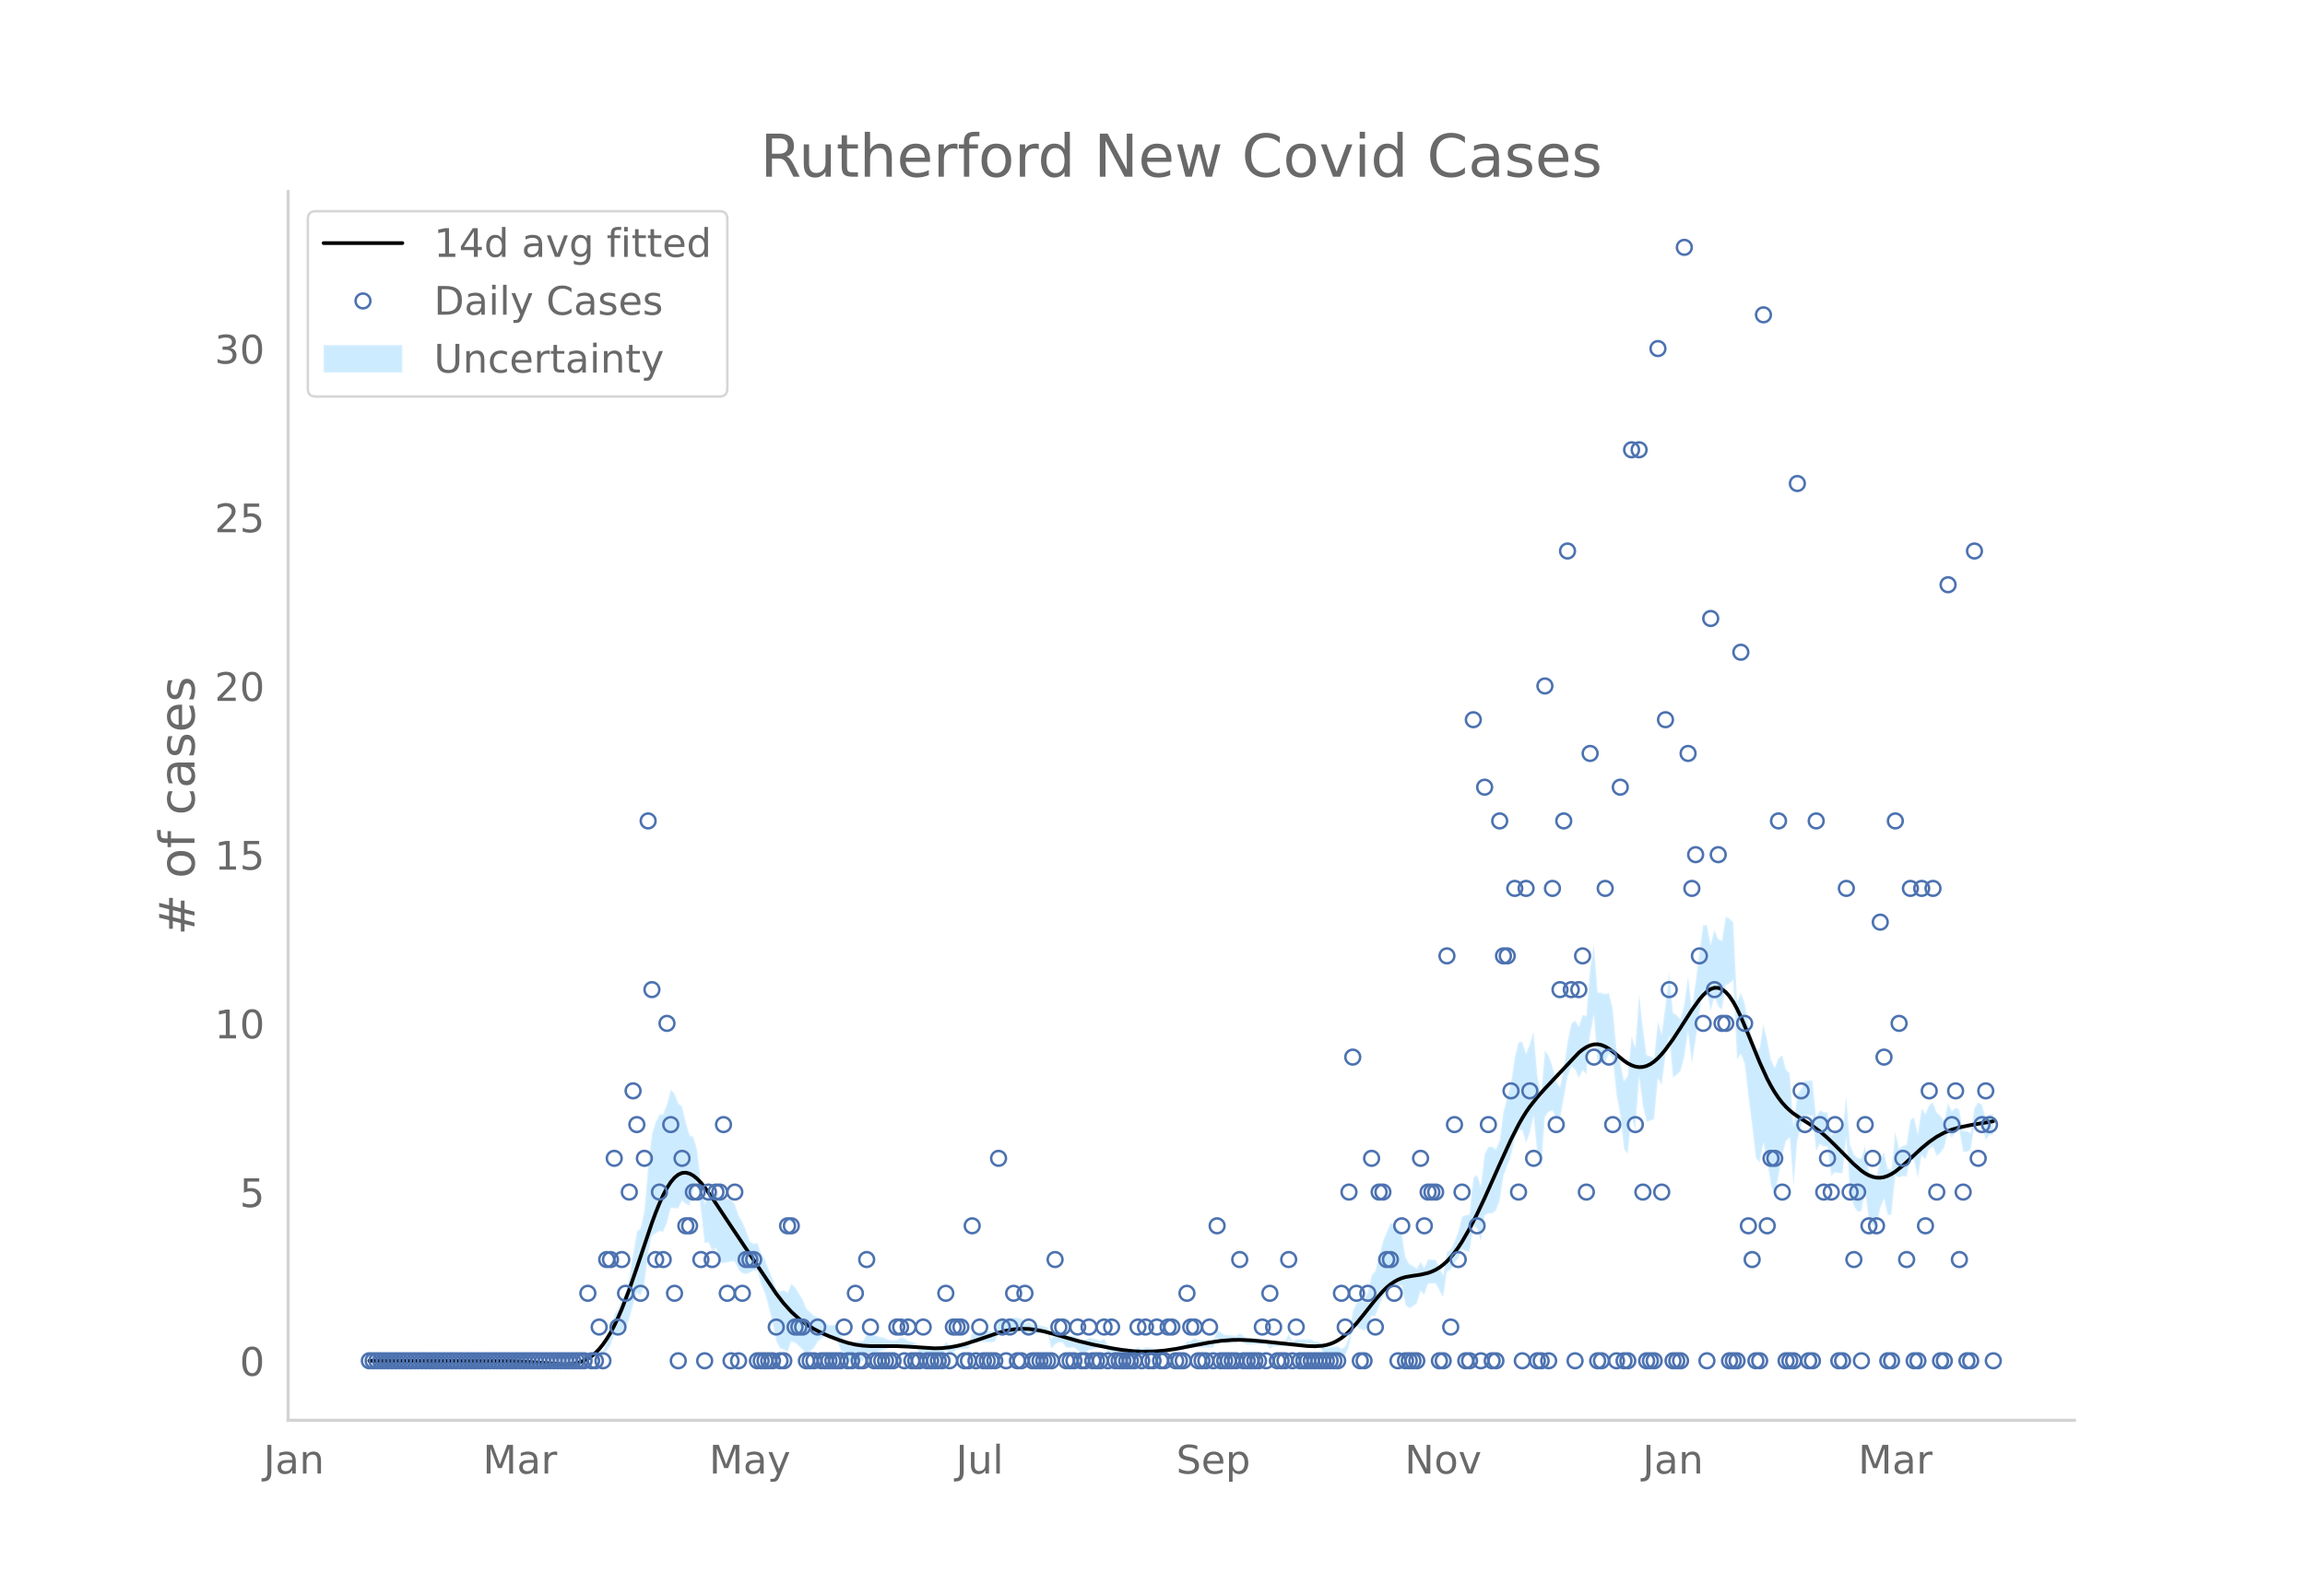 <svg height="864" viewBox="0 0 936 648" width="1248" xmlns="http://www.w3.org/2000/svg" xmlns:xlink="http://www.w3.org/1999/xlink"><defs><style>*{stroke-linecap:butt;stroke-linejoin:round}</style></defs><g id="figure_1"><path d="M0 648h936V0H0z" style="fill:#fff" id="patch_1"/><g id="axes_1"><path d="M117 576.72h725.4V77.76H117z" style="fill:none" id="patch_2"/><g id="PolyCollection_1"><defs><path d="M151.503-95.43H237.186l1.53-1.434 1.53.187 1.53.123 1.53-.754 1.53.147 1.53-2.364 1.53-2.069 1.53-4.259 1.53.109 1.53-1.826 1.53-1.008 1.53-3.68 1.53-6.008 1.53-4.808 1.53 1.29 1.53-4.52 1.53-12.905 1.531-6.87 1.53-1.122 1.53-.893 1.53.237 1.53-3.658 1.53-5.92 1.53.088 1.53.067 1.53-3.245 1.53 1.496 1.53.528 1.53-6.473 1.53-3.36 1.53 11.807 1.53 13.35 1.53-.381 1.53 3.416 1.531-1.068 1.53 5.91 1.53.178 1.53-.18 1.53-.402 1.53.069 1.53 3.295 1.53 1.362 1.53.352 1.53-.576 1.53-.814 1.53.275 1.53 5.345 1.53 3.606 1.53 5.6 1.53 6.265 1.53 7.465 1.53 3.052 1.531.419 1.53 1.018 1.53-4.305 1.53.492 1.53 1.447 1.53 1.422 1.53 2.163 1.53-1.454 1.53-1.33 1.53-2.587 1.53-1.344 1.53-.875 1.53.905 1.53.024 1.53-.024 1.53 4.29 1.53 3.12 1.531 1.13 1.53 1.247 1.53-.864 1.53.204 1.53.113 1.53-3.042 1.53-.234 1.53-.302 1.53-.39 1.53-.354 1.53-.463 1.53-.662 1.53-.08 1.53.02 1.53-.98 1.53-.205 1.53.787 1.53-.281 1.531-.542 1.53 3.477 1.53.282 1.53.192 1.53.137 1.53.096 1.53.063 1.53.033 1.53-1.997 1.53.934 1.53-.17 1.53-1.182 1.53-.09 1.53-.103 1.53-.12 1.53-3.241 1.53 1.201 1.531-.72 1.53.146 1.53.056 1.53-.028 1.53-.114 1.53-3.438 1.53-.639 1.53 1.003h1.53l1.53-1.003 1.53-.173 1.53-.354 1.53 1.882 1.53-1.159 1.53.833 1.53-.184 1.53-.232 1.53-.308 1.531-.462 1.53 7.006 1.53-1.717 1.53-.876 1.53.062 1.53 2.086 1.53.021 1.53-.08 1.53 1.091 1.53 1.011 1.53.021 1.53-1.127 1.53-.242 1.53-.37 1.53-.61 1.53-.989 1.53 3.065 1.53-.069 1.531.93 1.53.112 1.53.046 1.53-.015 1.53 1.108 1.53.125 1.53-.96 1.53.979 1.53-1.082 1.53-.142 1.53-.197 1.53-.622 1.53-.08 1.53.915 1.53-.98 1.53-.87 1.53.082 1.531.066h1.53l1.53-1.685 1.53.21 1.53-.767 1.53 1.05 1.53.037 1.53.005 1.53-.026 1.53-.06 1.53-3.646 1.53 1.033 1.53.955 1.53-.074 1.53-.132 1.53-.207 1.53-.938 1.53.932 1.531.978 1.53-.059 1.53-.067 1.53-.075 1.53-.086 1.53-.1 1.53 2.026 1.53-1.003 1.53.032 1.53.01 1.53-.01 1.53-2.824 1.53 2.792 1.53-1.042H532.488l1.53.987 1.53.003 1.53 2.103 1.53 1.306 1.53.235 1.53.179 1.53.139 1.53.93 1.53-.925 1.53-3.915 1.53-7.267 1.53-.664 1.53.901 1.53.677 1.53-1.244 1.53-4.64 1.53-.127 1.531-3.89 1.53-3.775 1.53-2.064 1.53-2.344 1.53-.213 1.53.087 1.53-.119 1.53 8.037 1.53 1.24 1.53-.872 1.53-1.082 1.53-5.067 1.53 1.494 1.53-4.427 1.53-.12 1.53-.006 1.53 2.864 1.531 2.647 1.53-10.143 1.53-1.108 1.53-2.514 1.53-1.948 1.53-3.664 1.53.696 1.53.31 1.53-10.613 1.53 1.12 1.53 5.247 1.53-10.391 1.53-1.008 1.53.024 1.53-1.104 1.53-3.995 1.53-10.05 1.53-4.056 1.531-3.98 1.53-7.08 1.53-3.615 1.53.134 1.53 5.038 1.53-3.99 1.53-6.756 1.53 15.443 1.53 5.552 1.53-20.754 1.53-2.006 1.53-.524 1.53 3.451 1.53-.033 1.53-8.272 1.53-8.744 1.53-4.268 1.531 1.2 1.53 3.442 1.53-3.1 1.53 1.568 1.53-15.95 1.53-7.757 1.53 19.585 1.53-.18 1.53-.553 1.53-3.353 1.53 1.554 1.53 14.991 1.53 8.241 1.53 13.713 1.53 2.144 1.53-15.337 1.53 5.44 1.53-21.45 1.531 11.765 1.53 6.452 1.53-.41 1.53-.683 1.53-16.425 1.53 2.525 1.53-11.613 1.53-8.165 1.53 16.753 1.53-1.021 1.53-1.524 1.53-5.718 1.53-10.238 1.53 12.722 1.53-9.318 1.53-11.13 1.53-8.623 1.53-.02 1.531 7.98 1.53-5.996 1.53 4.063 1.53 1.289 1.53-9.882 1.53-.69 1.53-1.385 1.53 32.295 1.53-2.274 1.53 3.785 1.53 13.128 1.53 12.134 1.53 13.072 1.53 2.019 1.53-8.018 1.53 7.312 1.53 9.707 1.531 4.452 1.53-7.881 1.53-8.533 1.53-5.866 1.53-1.424 1.53 19.695 1.53-18.491 1.53-5.708 1.53-4.537 1.53.124 1.53.115 1.53 14.375 1.53-2.998 1.53 1.105 1.53-.063 1.53 11.993 1.53-1.44 1.53.278 1.531.061 1.53-14.21 1.53 21.598 1.53 5.943 1.53 2.309 1.53-.28 1.53-8.35 1.53 12.653 1.53 1.317 1.53 1.07 1.53-7.685 1.53-4.072 1.53 6.723 1.53-.296 1.53-15.746 1.53.81 1.53-.718 1.531.39 1.53-7.497 1.53.908 1.53 7.039 1.53-9.27 1.53 1.753 1.53-4.301 1.53-.883 1.53 3.769 1.53-1.296 1.53-2.102 1.53-6.384 1.53 2.476 1.53-2.412 1.53-.852 1.53 8.872 1.53.063 1.53-.837 1.531-9.504 1.53-1.63 1.53 1.215 1.53 5.87 1.53-2.027 1.53-.091v-8.223l-1.53-.091-1.53 1.888-1.53-5.875-1.53-.74-1.53 2.283-1.53 10.069-1.53-.837-1.53.062-1.53-8.742-1.53-.853-1.53 1.503-1.53-3.396-1.53 7.317-1.53-2.102-1.53-1.296-1.53-4.06-1.53 1.074-1.53 3.529-1.53-2.162-1.53 10.303-1.53-6.662-1.531.907-1.53 10.119-1.53.39-1.53 1.24-1.53-7.02-1.53 15.57-1.53-.295-1.53-6.978-1.53 3.756-1.53 6.017-1.53-.888-1.53-.64-1.53-10.834-1.53 5.351-1.53-.28-1.53-1.606-1.53-3.843-1.53-19.505-1.531 13.192-1.53.06-1.53.279-1.53 2.474-1.53-9.537-1.53-.062-1.53-.852-1.53 2.872-1.53-14.983-1.53.115-1.53.124-1.53 3.292-1.53 2.121-1.53 12.825-1.53-21.408-1.53-1.423-1.53-5.866-1.531 1.253-1.53 3.863-1.53-3.377-1.53-7.91-1.53-6.388-1.53 9.598-1.53 2.019-1.53-6.501-1.53-5.482-1.53-8.401-1.53-4.045-1.53 3.598-1.53-32.295-1.53-1.386-1.53-.689-1.53 9.691-1.53-.668-1.53-3.766-1.531 5.748-1.53-7.678-1.53-.021-1.53 10.95-1.53 12.358-1.53 10.254-1.53-12.723-1.53 11.292-1.53 6.026-1.53-1.524-1.53-1.02-1.53-16.522-1.53 13.366-1.53 11.873-1.53-5.303-1.53 14.89-1.53-.683-1.531-.41-1.53-11.163-1.53-13.68-1.53 21.61-1.53-4.345-1.53 15.979-1.53 2.144-1.53-7.817-1.53-5.46-1.53-16.325-1.53-6.276-1.53.562-1.53-.554-1.53-.18-1.53-19.56-1.53 9.858-1.53 19.282-1.53-.39-1.531 4.73-1.53-2.431-1.53 1.2-1.53 7.477-1.53 10.828-1.53 7.386-1.53-1.99-1.53-6.335-1.53-4.439-1.53-2.006-1.53 18.391-1.53-8.149-1.53-17.83-1.53 4.988-1.53 3.84-1.53-4.75-1.53.135-1.531 6.171-1.53 10.535-1.53 5.806-1.53 5.731-1.53 11.48-1.53 3.834-1.53-1.104-1.53.024-1.53 2.907-1.53 13.096-1.53-4.539-1.53 1.12-1.53 14.832-1.53.309-1.53.696-1.53 6.123-1.53 3.923-1.53 3.358-1.531.85-1.53 9.429-1.53-3.224-1.53-3.01-1.53-.005-1.53-.12-1.53 3.403-1.53-2.421-1.53 2.762-1.53-1.082-1.53-.872-1.53-2.675-1.53-9.578-1.53-2.076-1.53-1.87-1.53-.213-1.53 3.527-1.531 3.808-1.53 6.012-1.53 5.896-1.53 1.83-1.53 7.104-1.53 2.67-1.53.677-1.53.901-1.53 3.251-1.53 10.348-1.53 3.914-1.53 1.032-1.53-1.026-1.53.138-1.53.18-1.53.235-1.53-.652-1.53-1.811-1.531.003-1.53-.97h-6.12l-1.53.914-1.53-3.08-1.53 3.048-1.53-.01-1.53.01-1.53.032-1.53.955-1.53-1.89-1.53-.099-1.53-.086-1.53-.075-1.53-.067-1.531-.06-1.53-.978-1.53-1.026-1.53 1.02-1.53-.207-1.53-.132-1.53-.074-1.53-1.003-1.53-.924-1.53 4.183-1.53-.06-1.53-.025-1.53.005-1.53.037-1.53-.908-1.53 1.19-1.53.21-1.531 2.23h-1.53l-1.53.066-1.53.082-1.53 1.086-1.53.979-1.53-1.043-1.53-.08-1.53-.621-1.53-.197-1.53-.143-1.53.876-1.53-.979-1.53.998-1.53.124-1.53-.848-1.53-.015-1.53.045-1.531.113-1.53-1.028-1.53-.07-1.53-2.806-1.53.968-1.53-.61-1.53-.37-1.53-.241-1.53.83-1.53.02-1.53-.946-1.53-.865-1.53-.081-1.53.022-1.53-1.83-1.53.063-1.53 1.08-1.531 2.198-1.53-4.738-1.53-.461-1.53-.308-1.53-.233-1.53-.183-1.53-1.125-1.53.8-1.53-2.034-1.53-.354-1.53-.173-1.53.955h-1.53l-1.53-.955-1.53 1.318-1.53 4.392-1.53-.115-1.53-.028-1.531.056-1.53.147-1.53 1.237-1.53-.756-1.53 4.588-1.53-.12-1.53-.103-1.53-.09-1.53.775-1.53-.17-1.53-1.024-1.53 1.918-1.53.033-1.53.063-1.53.096-1.53.138-1.53.191-1.531.282-1.53-2.394-1.53-.542-1.53-.281-1.53-1.171-1.53-.205-1.53.978-1.53.02-1.53-.08-1.53-.662-1.53-.463-1.53-.354-1.53-.39-1.53-.303-1.53-.233-1.53 2.83-1.53.113-1.53.203-1.531 1.094-1.53-.711-1.53-.827-1.53-2.751-1.53-3.54-1.53-.024-1.53.024-1.53-1.052-1.53-.875-1.53-1.345-1.53-.628-1.53-1.33-1.53-1.455-1.53-3.709-1.53-2.492-1.53-2.467-1.53-1.467-1.531 3.525-1.53-.939-1.53.419-1.53-.863-1.53-4.278-1.53-3.52-1.53-4.189-1.53-2.265-1.53-4.441-1.53.274-1.53-.813-1.53-4.491-1.53-3.562-1.53-2.553-1.53-4.534-1.53-1.889-1.53-.402-1.53-.18-1.531.179-1.53-3.877-1.53 2.847-1.53-.498-1.53 3.533-1.53-8.18-1.53-13.637-1.53-5.318-1.53-.601-1.53-5.344-1.53-6.333-1.53-1.288-1.53-3.847-1.53-1.87-1.53 5.824-1.53 4.172-1.53.236-1.53 3.022-1.531 4.75-1.53 12.702-1.53 18.41-1.53 7.225-1.53 1.29-1.53 8.893-1.53 9.65-1.53 6.107-1.53 2.906-1.53 4.046-1.53 2.066-1.53 7.484-1.53 3.804-1.53 3.508-1.53.146-1.53 1.204-1.53.123-1.531.187-1.53 2.48H151.503z" id="md96c891e43" style="stroke:#fff;stroke-opacity:.2"/></defs><g clip-path="url(#pc41ef21f72)"><use style="fill:#089fff;fill-opacity:.2;stroke:#fff;stroke-opacity:.2" xlink:href="#md96c891e43" y="648"/></g></g><path clip-path="url(#pc41ef21f72)" d="m149.973 552.57 58.142.106 6.12.319 15.3 1.045 3.06-.24 1.53-.285 1.53-.427 1.531-.597 1.53-.796 1.53-1.024 1.53-1.28 1.53-1.567 1.53-1.879 1.53-2.202 1.53-2.533 1.53-2.873 1.53-3.216 1.53-3.54 3.06-7.965 3.06-8.84 6.121-18.2 1.53-4.14 1.53-3.784 1.53-3.366 1.53-2.896 1.53-2.374 1.53-1.807 1.53-1.237 1.53-.674 1.53-.122 1.53.385 1.53.84 1.53 1.245 1.53 1.593 1.53 1.872 3.06 4.282 7.651 11.539 18.36 27.41 3.061 3.957 3.06 3.368 3.06 2.799 3.06 2.305 3.06 1.89 3.06 1.57 3.06 1.348 4.59 1.745 3.061.965 3.06.712 3.06.43 3.06.19 4.59.01 6.12-.005 4.59.196 10.711.682 3.06-.088 3.06-.317 3.06-.548 3.06-.76 4.59-1.456 9.181-3.143 3.06-.821 3.06-.558 3.06-.25 3.06.075 3.06.371 3.06.616 4.591 1.225 9.18 2.644 6.12 1.464 7.65 1.51 4.591.74 4.59.495 3.06.15 4.59-.054 4.59-.375 4.59-.661 6.121-1.174 7.65-1.458 4.59-.656 4.59-.359 3.06-.044 4.591.187 6.12.563 16.83 1.765 3.061.089 3.06-.217 1.53-.284 1.53-.436 1.53-.612 1.53-.8 1.53-.995 1.53-1.201 1.53-1.41 3.06-3.324 3.06-3.767 4.59-5.81 3.061-3.486 1.53-1.495 1.53-1.278 1.53-1.058 1.53-.844 1.53-.636 1.53-.443 3.06-.529 3.06-.443 3.06-.707 1.53-.548 1.53-.72 1.53-.916 1.531-1.14 1.53-1.382 1.53-1.627 1.53-1.867 1.53-2.105 1.53-2.335 3.06-5.283 3.06-5.96 3.06-6.464 6.12-13.7 4.591-10.076 3.06-6.015 1.53-2.69 1.53-2.458 1.53-2.22 3.06-3.877 3.06-3.425 13.771-14.616 1.53-1.244 1.53-1.002 1.53-.723 1.53-.41 1.53-.064 1.53.302 1.53.626 1.53.895 1.53 1.107 4.59 3.76 1.53 1.032 1.53.802 1.53.538 1.53.243 1.531-.081 1.53-.407 1.53-.73 1.53-1.046 1.53-1.355 1.53-1.626 1.53-1.852 3.06-4.215 3.06-4.66 4.59-7.18 3.06-4.284 1.53-1.793 1.53-1.45 1.531-1.024 1.53-.524 1.53.01 1.53.562 1.53 1.139 1.53 1.724 1.53 2.273 1.53 2.769 1.53 3.203 3.06 7.257 4.59 11.246 3.06 6.7 1.53 2.91 1.531 2.594 1.53 2.284 1.53 1.985 1.53 1.7 1.53 1.453 1.53 1.249 3.06 2.08 4.59 2.9 3.06 2.253 3.06 2.63 3.06 2.961 7.651 7.714 3.06 2.648 1.53 1.067 1.53.84 1.53.592 1.53.33 1.53.049 1.53-.239 1.53-.508 1.53-.755 1.53-.972 3.06-2.438 4.591-4.258 3.06-2.818 3.06-2.526 3.06-2.125 3.06-1.666 3.06-1.231 3.06-.886 4.59-.959 9.181-1.553h0" style="fill:none;stroke:#000;stroke-linecap:round;stroke-width:1.5" id="line2d_1"/><g id="line2d_2"><defs><path d="M0 3a3 3 0 1 0 0-6 3 3 0 0 0 0 6z" id="mc2f30db021" style="stroke:#4c72b0"/></defs><g clip-path="url(#pc41ef21f72)"><use style="fill-opacity:0;stroke:#4c72b0" x="149.973" xlink:href="#mc2f30db021" y="552.57"/><use style="fill-opacity:0;stroke:#4c72b0" x="151.503" xlink:href="#mc2f30db021" y="552.57"/><use style="fill-opacity:0;stroke:#4c72b0" x="153.033" xlink:href="#mc2f30db021" y="552.57"/><use style="fill-opacity:0;stroke:#4c72b0" x="154.563" xlink:href="#mc2f30db021" y="552.57"/><use style="fill-opacity:0;stroke:#4c72b0" x="156.093" xlink:href="#mc2f30db021" y="552.57"/><use style="fill-opacity:0;stroke:#4c72b0" x="157.623" xlink:href="#mc2f30db021" y="552.57"/><use style="fill-opacity:0;stroke:#4c72b0" x="159.153" xlink:href="#mc2f30db021" y="552.57"/><use style="fill-opacity:0;stroke:#4c72b0" x="160.683" xlink:href="#mc2f30db021" y="552.57"/><use style="fill-opacity:0;stroke:#4c72b0" x="162.213" xlink:href="#mc2f30db021" y="552.57"/><use style="fill-opacity:0;stroke:#4c72b0" x="163.743" xlink:href="#mc2f30db021" y="552.57"/><use style="fill-opacity:0;stroke:#4c72b0" x="165.273" xlink:href="#mc2f30db021" y="552.57"/><use style="fill-opacity:0;stroke:#4c72b0" x="166.803" xlink:href="#mc2f30db021" y="552.57"/><use style="fill-opacity:0;stroke:#4c72b0" x="168.333" xlink:href="#mc2f30db021" y="552.57"/><use style="fill-opacity:0;stroke:#4c72b0" x="169.863" xlink:href="#mc2f30db021" y="552.57"/><use style="fill-opacity:0;stroke:#4c72b0" x="171.394" xlink:href="#mc2f30db021" y="552.57"/><use style="fill-opacity:0;stroke:#4c72b0" x="172.924" xlink:href="#mc2f30db021" y="552.57"/><use style="fill-opacity:0;stroke:#4c72b0" x="174.454" xlink:href="#mc2f30db021" y="552.57"/><use style="fill-opacity:0;stroke:#4c72b0" x="175.984" xlink:href="#mc2f30db021" y="552.57"/><use style="fill-opacity:0;stroke:#4c72b0" x="177.514" xlink:href="#mc2f30db021" y="552.57"/><use style="fill-opacity:0;stroke:#4c72b0" x="179.044" xlink:href="#mc2f30db021" y="552.57"/><use style="fill-opacity:0;stroke:#4c72b0" x="180.574" xlink:href="#mc2f30db021" y="552.57"/><use style="fill-opacity:0;stroke:#4c72b0" x="182.104" xlink:href="#mc2f30db021" y="552.57"/><use style="fill-opacity:0;stroke:#4c72b0" x="183.634" xlink:href="#mc2f30db021" y="552.57"/><use style="fill-opacity:0;stroke:#4c72b0" x="185.164" xlink:href="#mc2f30db021" y="552.57"/><use style="fill-opacity:0;stroke:#4c72b0" x="186.694" xlink:href="#mc2f30db021" y="552.57"/><use style="fill-opacity:0;stroke:#4c72b0" x="188.224" xlink:href="#mc2f30db021" y="552.57"/><use style="fill-opacity:0;stroke:#4c72b0" x="189.754" xlink:href="#mc2f30db021" y="552.57"/><use style="fill-opacity:0;stroke:#4c72b0" x="191.284" xlink:href="#mc2f30db021" y="552.57"/><use style="fill-opacity:0;stroke:#4c72b0" x="192.814" xlink:href="#mc2f30db021" y="552.57"/><use style="fill-opacity:0;stroke:#4c72b0" x="194.344" xlink:href="#mc2f30db021" y="552.57"/><use style="fill-opacity:0;stroke:#4c72b0" x="195.874" xlink:href="#mc2f30db021" y="552.57"/><use style="fill-opacity:0;stroke:#4c72b0" x="197.404" xlink:href="#mc2f30db021" y="552.57"/><use style="fill-opacity:0;stroke:#4c72b0" x="198.935" xlink:href="#mc2f30db021" y="552.57"/><use style="fill-opacity:0;stroke:#4c72b0" x="200.465" xlink:href="#mc2f30db021" y="552.57"/><use style="fill-opacity:0;stroke:#4c72b0" x="201.995" xlink:href="#mc2f30db021" y="552.57"/><use style="fill-opacity:0;stroke:#4c72b0" x="203.525" xlink:href="#mc2f30db021" y="552.57"/><use style="fill-opacity:0;stroke:#4c72b0" x="205.055" xlink:href="#mc2f30db021" y="552.57"/><use style="fill-opacity:0;stroke:#4c72b0" x="206.585" xlink:href="#mc2f30db021" y="552.57"/><use style="fill-opacity:0;stroke:#4c72b0" x="208.115" xlink:href="#mc2f30db021" y="552.57"/><use style="fill-opacity:0;stroke:#4c72b0" x="209.645" xlink:href="#mc2f30db021" y="552.57"/><use style="fill-opacity:0;stroke:#4c72b0" x="211.175" xlink:href="#mc2f30db021" y="552.57"/><use style="fill-opacity:0;stroke:#4c72b0" x="212.705" xlink:href="#mc2f30db021" y="552.57"/><use style="fill-opacity:0;stroke:#4c72b0" x="214.235" xlink:href="#mc2f30db021" y="552.57"/><use style="fill-opacity:0;stroke:#4c72b0" x="215.765" xlink:href="#mc2f30db021" y="552.57"/><use style="fill-opacity:0;stroke:#4c72b0" x="217.295" xlink:href="#mc2f30db021" y="552.57"/><use style="fill-opacity:0;stroke:#4c72b0" x="218.825" xlink:href="#mc2f30db021" y="552.57"/><use style="fill-opacity:0;stroke:#4c72b0" x="220.355" xlink:href="#mc2f30db021" y="552.57"/><use style="fill-opacity:0;stroke:#4c72b0" x="221.885" xlink:href="#mc2f30db021" y="552.57"/><use style="fill-opacity:0;stroke:#4c72b0" x="223.415" xlink:href="#mc2f30db021" y="552.57"/><use style="fill-opacity:0;stroke:#4c72b0" x="224.946" xlink:href="#mc2f30db021" y="552.57"/><use style="fill-opacity:0;stroke:#4c72b0" x="226.476" xlink:href="#mc2f30db021" y="552.57"/><use style="fill-opacity:0;stroke:#4c72b0" x="228.006" xlink:href="#mc2f30db021" y="552.57"/><use style="fill-opacity:0;stroke:#4c72b0" x="229.536" xlink:href="#mc2f30db021" y="552.57"/><use style="fill-opacity:0;stroke:#4c72b0" x="231.066" xlink:href="#mc2f30db021" y="552.57"/><use style="fill-opacity:0;stroke:#4c72b0" x="232.596" xlink:href="#mc2f30db021" y="552.57"/><use style="fill-opacity:0;stroke:#4c72b0" x="234.126" xlink:href="#mc2f30db021" y="552.57"/><use style="fill-opacity:0;stroke:#4c72b0" x="235.656" xlink:href="#mc2f30db021" y="552.57"/><use style="fill-opacity:0;stroke:#4c72b0" x="237.186" xlink:href="#mc2f30db021" y="552.57"/><use style="fill-opacity:0;stroke:#4c72b0" x="238.716" xlink:href="#mc2f30db021" y="525.168"/><use style="fill-opacity:0;stroke:#4c72b0" x="240.246" xlink:href="#mc2f30db021" y="552.57"/><use style="fill-opacity:0;stroke:#4c72b0" x="241.776" xlink:href="#mc2f30db021" y="552.57"/><use style="fill-opacity:0;stroke:#4c72b0" x="243.306" xlink:href="#mc2f30db021" y="538.869"/><use style="fill-opacity:0;stroke:#4c72b0" x="244.836" xlink:href="#mc2f30db021" y="552.57"/><use style="fill-opacity:0;stroke:#4c72b0" x="246.366" xlink:href="#mc2f30db021" y="511.467"/><use style="fill-opacity:0;stroke:#4c72b0" x="247.896" xlink:href="#mc2f30db021" y="511.467"/><use style="fill-opacity:0;stroke:#4c72b0" x="249.426" xlink:href="#mc2f30db021" y="470.364"/><use style="fill-opacity:0;stroke:#4c72b0" x="250.956" xlink:href="#mc2f30db021" y="538.869"/><use style="fill-opacity:0;stroke:#4c72b0" x="252.487" xlink:href="#mc2f30db021" y="511.467"/><use style="fill-opacity:0;stroke:#4c72b0" x="254.017" xlink:href="#mc2f30db021" y="525.168"/><use style="fill-opacity:0;stroke:#4c72b0" x="255.547" xlink:href="#mc2f30db021" y="484.065"/><use style="fill-opacity:0;stroke:#4c72b0" x="257.077" xlink:href="#mc2f30db021" y="442.962"/><use style="fill-opacity:0;stroke:#4c72b0" x="258.607" xlink:href="#mc2f30db021" y="456.663"/><use style="fill-opacity:0;stroke:#4c72b0" x="260.137" xlink:href="#mc2f30db021" y="525.168"/><use style="fill-opacity:0;stroke:#4c72b0" x="261.667" xlink:href="#mc2f30db021" y="470.364"/><use style="fill-opacity:0;stroke:#4c72b0" x="263.197" xlink:href="#mc2f30db021" y="333.355"/><use style="fill-opacity:0;stroke:#4c72b0" x="264.727" xlink:href="#mc2f30db021" y="401.86"/><use style="fill-opacity:0;stroke:#4c72b0" x="266.257" xlink:href="#mc2f30db021" y="511.467"/><use style="fill-opacity:0;stroke:#4c72b0" x="267.787" xlink:href="#mc2f30db021" y="484.065"/><use style="fill-opacity:0;stroke:#4c72b0" x="269.317" xlink:href="#mc2f30db021" y="511.467"/><use style="fill-opacity:0;stroke:#4c72b0" x="270.847" xlink:href="#mc2f30db021" y="415.561"/><use style="fill-opacity:0;stroke:#4c72b0" x="272.377" xlink:href="#mc2f30db021" y="456.663"/><use style="fill-opacity:0;stroke:#4c72b0" x="273.907" xlink:href="#mc2f30db021" y="525.168"/><use style="fill-opacity:0;stroke:#4c72b0" x="275.437" xlink:href="#mc2f30db021" y="552.57"/><use style="fill-opacity:0;stroke:#4c72b0" x="276.967" xlink:href="#mc2f30db021" y="470.364"/><use style="fill-opacity:0;stroke:#4c72b0" x="278.498" xlink:href="#mc2f30db021" y="497.766"/><use style="fill-opacity:0;stroke:#4c72b0" x="280.028" xlink:href="#mc2f30db021" y="497.766"/><use style="fill-opacity:0;stroke:#4c72b0" x="281.558" xlink:href="#mc2f30db021" y="484.065"/><use style="fill-opacity:0;stroke:#4c72b0" x="283.088" xlink:href="#mc2f30db021" y="484.065"/><use style="fill-opacity:0;stroke:#4c72b0" x="284.618" xlink:href="#mc2f30db021" y="511.467"/><use style="fill-opacity:0;stroke:#4c72b0" x="286.148" xlink:href="#mc2f30db021" y="552.57"/><use style="fill-opacity:0;stroke:#4c72b0" x="287.678" xlink:href="#mc2f30db021" y="484.065"/><use style="fill-opacity:0;stroke:#4c72b0" x="289.208" xlink:href="#mc2f30db021" y="511.467"/><use style="fill-opacity:0;stroke:#4c72b0" x="290.738" xlink:href="#mc2f30db021" y="484.065"/><use style="fill-opacity:0;stroke:#4c72b0" x="292.268" xlink:href="#mc2f30db021" y="484.065"/><use style="fill-opacity:0;stroke:#4c72b0" x="293.798" xlink:href="#mc2f30db021" y="456.663"/><use style="fill-opacity:0;stroke:#4c72b0" x="295.328" xlink:href="#mc2f30db021" y="525.168"/><use style="fill-opacity:0;stroke:#4c72b0" x="296.858" xlink:href="#mc2f30db021" y="552.57"/><use style="fill-opacity:0;stroke:#4c72b0" x="298.388" xlink:href="#mc2f30db021" y="484.065"/><use style="fill-opacity:0;stroke:#4c72b0" x="299.918" xlink:href="#mc2f30db021" y="552.57"/><use style="fill-opacity:0;stroke:#4c72b0" x="301.448" xlink:href="#mc2f30db021" y="525.168"/><use style="fill-opacity:0;stroke:#4c72b0" x="302.978" xlink:href="#mc2f30db021" y="511.467"/><use style="fill-opacity:0;stroke:#4c72b0" x="304.508" xlink:href="#mc2f30db021" y="511.467"/><use style="fill-opacity:0;stroke:#4c72b0" x="306.039" xlink:href="#mc2f30db021" y="511.467"/><use style="fill-opacity:0;stroke:#4c72b0" x="307.569" xlink:href="#mc2f30db021" y="552.57"/><use style="fill-opacity:0;stroke:#4c72b0" x="309.099" xlink:href="#mc2f30db021" y="552.57"/><use style="fill-opacity:0;stroke:#4c72b0" x="310.629" xlink:href="#mc2f30db021" y="552.57"/><use style="fill-opacity:0;stroke:#4c72b0" x="312.159" xlink:href="#mc2f30db021" y="552.57"/><use style="fill-opacity:0;stroke:#4c72b0" x="313.689" xlink:href="#mc2f30db021" y="552.57"/><use style="fill-opacity:0;stroke:#4c72b0" x="315.219" xlink:href="#mc2f30db021" y="538.869"/><use style="fill-opacity:0;stroke:#4c72b0" x="316.749" xlink:href="#mc2f30db021" y="552.57"/><use style="fill-opacity:0;stroke:#4c72b0" x="318.279" xlink:href="#mc2f30db021" y="552.57"/><use style="fill-opacity:0;stroke:#4c72b0" x="319.809" xlink:href="#mc2f30db021" y="497.766"/><use style="fill-opacity:0;stroke:#4c72b0" x="321.339" xlink:href="#mc2f30db021" y="497.766"/><use style="fill-opacity:0;stroke:#4c72b0" x="322.869" xlink:href="#mc2f30db021" y="538.869"/><use style="fill-opacity:0;stroke:#4c72b0" x="324.399" xlink:href="#mc2f30db021" y="538.869"/><use style="fill-opacity:0;stroke:#4c72b0" x="325.929" xlink:href="#mc2f30db021" y="538.869"/><use style="fill-opacity:0;stroke:#4c72b0" x="327.459" xlink:href="#mc2f30db021" y="552.57"/><use style="fill-opacity:0;stroke:#4c72b0" x="328.989" xlink:href="#mc2f30db021" y="552.57"/><use style="fill-opacity:0;stroke:#4c72b0" x="330.519" xlink:href="#mc2f30db021" y="552.57"/><use style="fill-opacity:0;stroke:#4c72b0" x="332.05" xlink:href="#mc2f30db021" y="538.869"/><use style="fill-opacity:0;stroke:#4c72b0" x="333.58" xlink:href="#mc2f30db021" y="552.57"/><use style="fill-opacity:0;stroke:#4c72b0" x="335.11" xlink:href="#mc2f30db021" y="552.57"/><use style="fill-opacity:0;stroke:#4c72b0" x="336.64" xlink:href="#mc2f30db021" y="552.57"/><use style="fill-opacity:0;stroke:#4c72b0" x="338.17" xlink:href="#mc2f30db021" y="552.57"/><use style="fill-opacity:0;stroke:#4c72b0" x="339.7" xlink:href="#mc2f30db021" y="552.57"/><use style="fill-opacity:0;stroke:#4c72b0" x="341.23" xlink:href="#mc2f30db021" y="552.57"/><use style="fill-opacity:0;stroke:#4c72b0" x="342.76" xlink:href="#mc2f30db021" y="538.869"/><use style="fill-opacity:0;stroke:#4c72b0" x="344.29" xlink:href="#mc2f30db021" y="552.57"/><use style="fill-opacity:0;stroke:#4c72b0" x="345.82" xlink:href="#mc2f30db021" y="552.57"/><use style="fill-opacity:0;stroke:#4c72b0" x="347.35" xlink:href="#mc2f30db021" y="525.168"/><use style="fill-opacity:0;stroke:#4c72b0" x="348.88" xlink:href="#mc2f30db021" y="552.57"/><use style="fill-opacity:0;stroke:#4c72b0" x="350.41" xlink:href="#mc2f30db021" y="552.57"/><use style="fill-opacity:0;stroke:#4c72b0" x="351.94" xlink:href="#mc2f30db021" y="511.467"/><use style="fill-opacity:0;stroke:#4c72b0" x="353.47" xlink:href="#mc2f30db021" y="538.869"/><use style="fill-opacity:0;stroke:#4c72b0" x="355" xlink:href="#mc2f30db021" y="552.57"/><use style="fill-opacity:0;stroke:#4c72b0" x="356.53" xlink:href="#mc2f30db021" y="552.57"/><use style="fill-opacity:0;stroke:#4c72b0" x="358.06" xlink:href="#mc2f30db021" y="552.57"/><use style="fill-opacity:0;stroke:#4c72b0" x="359.591" xlink:href="#mc2f30db021" y="552.57"/><use style="fill-opacity:0;stroke:#4c72b0" x="361.121" xlink:href="#mc2f30db021" y="552.57"/><use style="fill-opacity:0;stroke:#4c72b0" x="362.651" xlink:href="#mc2f30db021" y="552.57"/><use style="fill-opacity:0;stroke:#4c72b0" x="364.181" xlink:href="#mc2f30db021" y="538.869"/><use style="fill-opacity:0;stroke:#4c72b0" x="365.711" xlink:href="#mc2f30db021" y="538.869"/><use style="fill-opacity:0;stroke:#4c72b0" x="367.241" xlink:href="#mc2f30db021" y="552.57"/><use style="fill-opacity:0;stroke:#4c72b0" x="368.771" xlink:href="#mc2f30db021" y="538.869"/><use style="fill-opacity:0;stroke:#4c72b0" x="370.301" xlink:href="#mc2f30db021" y="552.57"/><use style="fill-opacity:0;stroke:#4c72b0" x="371.831" xlink:href="#mc2f30db021" y="552.57"/><use style="fill-opacity:0;stroke:#4c72b0" x="373.361" xlink:href="#mc2f30db021" y="552.57"/><use style="fill-opacity:0;stroke:#4c72b0" x="374.891" xlink:href="#mc2f30db021" y="538.869"/><use style="fill-opacity:0;stroke:#4c72b0" x="376.421" xlink:href="#mc2f30db021" y="552.57"/><use style="fill-opacity:0;stroke:#4c72b0" x="377.951" xlink:href="#mc2f30db021" y="552.57"/><use style="fill-opacity:0;stroke:#4c72b0" x="379.481" xlink:href="#mc2f30db021" y="552.57"/><use style="fill-opacity:0;stroke:#4c72b0" x="381.011" xlink:href="#mc2f30db021" y="552.57"/><use style="fill-opacity:0;stroke:#4c72b0" x="382.541" xlink:href="#mc2f30db021" y="552.57"/><use style="fill-opacity:0;stroke:#4c72b0" x="384.071" xlink:href="#mc2f30db021" y="525.168"/><use style="fill-opacity:0;stroke:#4c72b0" x="385.601" xlink:href="#mc2f30db021" y="552.57"/><use style="fill-opacity:0;stroke:#4c72b0" x="387.132" xlink:href="#mc2f30db021" y="538.869"/><use style="fill-opacity:0;stroke:#4c72b0" x="388.662" xlink:href="#mc2f30db021" y="538.869"/><use style="fill-opacity:0;stroke:#4c72b0" x="390.192" xlink:href="#mc2f30db021" y="538.869"/><use style="fill-opacity:0;stroke:#4c72b0" x="391.722" xlink:href="#mc2f30db021" y="552.57"/><use style="fill-opacity:0;stroke:#4c72b0" x="393.252" xlink:href="#mc2f30db021" y="552.57"/><use style="fill-opacity:0;stroke:#4c72b0" x="394.782" xlink:href="#mc2f30db021" y="497.766"/><use style="fill-opacity:0;stroke:#4c72b0" x="396.312" xlink:href="#mc2f30db021" y="552.57"/><use style="fill-opacity:0;stroke:#4c72b0" x="397.842" xlink:href="#mc2f30db021" y="538.869"/><use style="fill-opacity:0;stroke:#4c72b0" x="399.372" xlink:href="#mc2f30db021" y="552.57"/><use style="fill-opacity:0;stroke:#4c72b0" x="400.902" xlink:href="#mc2f30db021" y="552.57"/><use style="fill-opacity:0;stroke:#4c72b0" x="402.432" xlink:href="#mc2f30db021" y="552.57"/><use style="fill-opacity:0;stroke:#4c72b0" x="403.962" xlink:href="#mc2f30db021" y="552.57"/><use style="fill-opacity:0;stroke:#4c72b0" x="405.492" xlink:href="#mc2f30db021" y="470.364"/><use style="fill-opacity:0;stroke:#4c72b0" x="407.022" xlink:href="#mc2f30db021" y="538.869"/><use style="fill-opacity:0;stroke:#4c72b0" x="408.552" xlink:href="#mc2f30db021" y="552.57"/><use style="fill-opacity:0;stroke:#4c72b0" x="410.082" xlink:href="#mc2f30db021" y="538.869"/><use style="fill-opacity:0;stroke:#4c72b0" x="411.612" xlink:href="#mc2f30db021" y="525.168"/><use style="fill-opacity:0;stroke:#4c72b0" x="413.143" xlink:href="#mc2f30db021" y="552.57"/><use style="fill-opacity:0;stroke:#4c72b0" x="414.673" xlink:href="#mc2f30db021" y="552.57"/><use style="fill-opacity:0;stroke:#4c72b0" x="416.203" xlink:href="#mc2f30db021" y="525.168"/><use style="fill-opacity:0;stroke:#4c72b0" x="417.733" xlink:href="#mc2f30db021" y="538.869"/><use style="fill-opacity:0;stroke:#4c72b0" x="419.263" xlink:href="#mc2f30db021" y="552.57"/><use style="fill-opacity:0;stroke:#4c72b0" x="420.793" xlink:href="#mc2f30db021" y="552.57"/><use style="fill-opacity:0;stroke:#4c72b0" x="422.323" xlink:href="#mc2f30db021" y="552.57"/><use style="fill-opacity:0;stroke:#4c72b0" x="423.853" xlink:href="#mc2f30db021" y="552.57"/><use style="fill-opacity:0;stroke:#4c72b0" x="425.383" xlink:href="#mc2f30db021" y="552.57"/><use style="fill-opacity:0;stroke:#4c72b0" x="426.913" xlink:href="#mc2f30db021" y="552.57"/><use style="fill-opacity:0;stroke:#4c72b0" x="428.443" xlink:href="#mc2f30db021" y="511.467"/><use style="fill-opacity:0;stroke:#4c72b0" x="429.973" xlink:href="#mc2f30db021" y="538.869"/><use style="fill-opacity:0;stroke:#4c72b0" x="431.503" xlink:href="#mc2f30db021" y="538.869"/><use style="fill-opacity:0;stroke:#4c72b0" x="433.033" xlink:href="#mc2f30db021" y="552.57"/><use style="fill-opacity:0;stroke:#4c72b0" x="434.563" xlink:href="#mc2f30db021" y="552.57"/><use style="fill-opacity:0;stroke:#4c72b0" x="436.093" xlink:href="#mc2f30db021" y="552.57"/><use style="fill-opacity:0;stroke:#4c72b0" x="437.623" xlink:href="#mc2f30db021" y="538.869"/><use style="fill-opacity:0;stroke:#4c72b0" x="439.153" xlink:href="#mc2f30db021" y="552.57"/><use style="fill-opacity:0;stroke:#4c72b0" x="440.684" xlink:href="#mc2f30db021" y="552.57"/><use style="fill-opacity:0;stroke:#4c72b0" x="442.214" xlink:href="#mc2f30db021" y="538.869"/><use style="fill-opacity:0;stroke:#4c72b0" x="443.744" xlink:href="#mc2f30db021" y="552.57"/><use style="fill-opacity:0;stroke:#4c72b0" x="445.274" xlink:href="#mc2f30db021" y="552.57"/><use style="fill-opacity:0;stroke:#4c72b0" x="446.804" xlink:href="#mc2f30db021" y="552.57"/><use style="fill-opacity:0;stroke:#4c72b0" x="448.334" xlink:href="#mc2f30db021" y="538.869"/><use style="fill-opacity:0;stroke:#4c72b0" x="449.864" xlink:href="#mc2f30db021" y="552.57"/><use style="fill-opacity:0;stroke:#4c72b0" x="451.394" xlink:href="#mc2f30db021" y="538.869"/><use style="fill-opacity:0;stroke:#4c72b0" x="452.924" xlink:href="#mc2f30db021" y="552.57"/><use style="fill-opacity:0;stroke:#4c72b0" x="454.454" xlink:href="#mc2f30db021" y="552.57"/><use style="fill-opacity:0;stroke:#4c72b0" x="455.984" xlink:href="#mc2f30db021" y="552.57"/><use style="fill-opacity:0;stroke:#4c72b0" x="457.514" xlink:href="#mc2f30db021" y="552.57"/><use style="fill-opacity:0;stroke:#4c72b0" x="459.044" xlink:href="#mc2f30db021" y="552.57"/><use style="fill-opacity:0;stroke:#4c72b0" x="460.574" xlink:href="#mc2f30db021" y="552.57"/><use style="fill-opacity:0;stroke:#4c72b0" x="462.104" xlink:href="#mc2f30db021" y="538.869"/><use style="fill-opacity:0;stroke:#4c72b0" x="463.634" xlink:href="#mc2f30db021" y="552.57"/><use style="fill-opacity:0;stroke:#4c72b0" x="465.164" xlink:href="#mc2f30db021" y="538.869"/><use style="fill-opacity:0;stroke:#4c72b0" x="466.695" xlink:href="#mc2f30db021" y="552.57"/><use style="fill-opacity:0;stroke:#4c72b0" x="468.225" xlink:href="#mc2f30db021" y="552.57"/><use style="fill-opacity:0;stroke:#4c72b0" x="469.755" xlink:href="#mc2f30db021" y="538.869"/><use style="fill-opacity:0;stroke:#4c72b0" x="471.285" xlink:href="#mc2f30db021" y="552.57"/><use style="fill-opacity:0;stroke:#4c72b0" x="472.815" xlink:href="#mc2f30db021" y="552.57"/><use style="fill-opacity:0;stroke:#4c72b0" x="474.345" xlink:href="#mc2f30db021" y="538.869"/><use style="fill-opacity:0;stroke:#4c72b0" x="475.875" xlink:href="#mc2f30db021" y="538.869"/><use style="fill-opacity:0;stroke:#4c72b0" x="477.405" xlink:href="#mc2f30db021" y="552.57"/><use style="fill-opacity:0;stroke:#4c72b0" x="478.935" xlink:href="#mc2f30db021" y="552.57"/><use style="fill-opacity:0;stroke:#4c72b0" x="480.465" xlink:href="#mc2f30db021" y="552.57"/><use style="fill-opacity:0;stroke:#4c72b0" x="481.995" xlink:href="#mc2f30db021" y="525.168"/><use style="fill-opacity:0;stroke:#4c72b0" x="483.525" xlink:href="#mc2f30db021" y="538.869"/><use style="fill-opacity:0;stroke:#4c72b0" x="485.055" xlink:href="#mc2f30db021" y="538.869"/><use style="fill-opacity:0;stroke:#4c72b0" x="486.585" xlink:href="#mc2f30db021" y="552.57"/><use style="fill-opacity:0;stroke:#4c72b0" x="488.115" xlink:href="#mc2f30db021" y="552.57"/><use style="fill-opacity:0;stroke:#4c72b0" x="489.645" xlink:href="#mc2f30db021" y="552.57"/><use style="fill-opacity:0;stroke:#4c72b0" x="491.175" xlink:href="#mc2f30db021" y="538.869"/><use style="fill-opacity:0;stroke:#4c72b0" x="492.705" xlink:href="#mc2f30db021" y="552.57"/><use style="fill-opacity:0;stroke:#4c72b0" x="494.236" xlink:href="#mc2f30db021" y="497.766"/><use style="fill-opacity:0;stroke:#4c72b0" x="495.766" xlink:href="#mc2f30db021" y="552.57"/><use style="fill-opacity:0;stroke:#4c72b0" x="497.296" xlink:href="#mc2f30db021" y="552.57"/><use style="fill-opacity:0;stroke:#4c72b0" x="498.826" xlink:href="#mc2f30db021" y="552.57"/><use style="fill-opacity:0;stroke:#4c72b0" x="500.356" xlink:href="#mc2f30db021" y="552.57"/><use style="fill-opacity:0;stroke:#4c72b0" x="501.886" xlink:href="#mc2f30db021" y="552.57"/><use style="fill-opacity:0;stroke:#4c72b0" x="503.416" xlink:href="#mc2f30db021" y="511.467"/><use style="fill-opacity:0;stroke:#4c72b0" x="504.946" xlink:href="#mc2f30db021" y="552.57"/><use style="fill-opacity:0;stroke:#4c72b0" x="506.476" xlink:href="#mc2f30db021" y="552.57"/><use style="fill-opacity:0;stroke:#4c72b0" x="508.006" xlink:href="#mc2f30db021" y="552.57"/><use style="fill-opacity:0;stroke:#4c72b0" x="509.536" xlink:href="#mc2f30db021" y="552.57"/><use style="fill-opacity:0;stroke:#4c72b0" x="511.066" xlink:href="#mc2f30db021" y="552.57"/><use style="fill-opacity:0;stroke:#4c72b0" x="512.596" xlink:href="#mc2f30db021" y="538.869"/><use style="fill-opacity:0;stroke:#4c72b0" x="514.126" xlink:href="#mc2f30db021" y="552.57"/><use style="fill-opacity:0;stroke:#4c72b0" x="515.656" xlink:href="#mc2f30db021" y="525.168"/><use style="fill-opacity:0;stroke:#4c72b0" x="517.186" xlink:href="#mc2f30db021" y="538.869"/><use style="fill-opacity:0;stroke:#4c72b0" x="518.716" xlink:href="#mc2f30db021" y="552.57"/><use style="fill-opacity:0;stroke:#4c72b0" x="520.247" xlink:href="#mc2f30db021" y="552.57"/><use style="fill-opacity:0;stroke:#4c72b0" x="521.777" xlink:href="#mc2f30db021" y="552.57"/><use style="fill-opacity:0;stroke:#4c72b0" x="523.307" xlink:href="#mc2f30db021" y="511.467"/><use style="fill-opacity:0;stroke:#4c72b0" x="524.837" xlink:href="#mc2f30db021" y="552.57"/><use style="fill-opacity:0;stroke:#4c72b0" x="526.367" xlink:href="#mc2f30db021" y="538.869"/><use style="fill-opacity:0;stroke:#4c72b0" x="527.897" xlink:href="#mc2f30db021" y="552.57"/><use style="fill-opacity:0;stroke:#4c72b0" x="529.427" xlink:href="#mc2f30db021" y="552.57"/><use style="fill-opacity:0;stroke:#4c72b0" x="530.957" xlink:href="#mc2f30db021" y="552.57"/><use style="fill-opacity:0;stroke:#4c72b0" x="532.487" xlink:href="#mc2f30db021" y="552.57"/><use style="fill-opacity:0;stroke:#4c72b0" x="534.017" xlink:href="#mc2f30db021" y="552.57"/><use style="fill-opacity:0;stroke:#4c72b0" x="535.547" xlink:href="#mc2f30db021" y="552.57"/><use style="fill-opacity:0;stroke:#4c72b0" x="537.077" xlink:href="#mc2f30db021" y="552.57"/><use style="fill-opacity:0;stroke:#4c72b0" x="538.607" xlink:href="#mc2f30db021" y="552.57"/><use style="fill-opacity:0;stroke:#4c72b0" x="540.137" xlink:href="#mc2f30db021" y="552.57"/><use style="fill-opacity:0;stroke:#4c72b0" x="541.667" xlink:href="#mc2f30db021" y="552.57"/><use style="fill-opacity:0;stroke:#4c72b0" x="543.197" xlink:href="#mc2f30db021" y="552.57"/><use style="fill-opacity:0;stroke:#4c72b0" x="544.727" xlink:href="#mc2f30db021" y="525.168"/><use style="fill-opacity:0;stroke:#4c72b0" x="546.257" xlink:href="#mc2f30db021" y="538.869"/><use style="fill-opacity:0;stroke:#4c72b0" x="547.788" xlink:href="#mc2f30db021" y="484.065"/><use style="fill-opacity:0;stroke:#4c72b0" x="549.318" xlink:href="#mc2f30db021" y="429.262"/><use style="fill-opacity:0;stroke:#4c72b0" x="550.848" xlink:href="#mc2f30db021" y="525.168"/><use style="fill-opacity:0;stroke:#4c72b0" x="552.378" xlink:href="#mc2f30db021" y="552.57"/><use style="fill-opacity:0;stroke:#4c72b0" x="553.908" xlink:href="#mc2f30db021" y="552.57"/><use style="fill-opacity:0;stroke:#4c72b0" x="555.438" xlink:href="#mc2f30db021" y="525.168"/><use style="fill-opacity:0;stroke:#4c72b0" x="556.968" xlink:href="#mc2f30db021" y="470.364"/><use style="fill-opacity:0;stroke:#4c72b0" x="558.498" xlink:href="#mc2f30db021" y="538.869"/><use style="fill-opacity:0;stroke:#4c72b0" x="560.028" xlink:href="#mc2f30db021" y="484.065"/><use style="fill-opacity:0;stroke:#4c72b0" x="561.558" xlink:href="#mc2f30db021" y="484.065"/><use style="fill-opacity:0;stroke:#4c72b0" x="563.088" xlink:href="#mc2f30db021" y="511.467"/><use style="fill-opacity:0;stroke:#4c72b0" x="564.618" xlink:href="#mc2f30db021" y="511.467"/><use style="fill-opacity:0;stroke:#4c72b0" x="566.148" xlink:href="#mc2f30db021" y="525.168"/><use style="fill-opacity:0;stroke:#4c72b0" x="567.678" xlink:href="#mc2f30db021" y="552.57"/><use style="fill-opacity:0;stroke:#4c72b0" x="569.208" xlink:href="#mc2f30db021" y="497.766"/><use style="fill-opacity:0;stroke:#4c72b0" x="570.738" xlink:href="#mc2f30db021" y="552.57"/><use style="fill-opacity:0;stroke:#4c72b0" x="572.268" xlink:href="#mc2f30db021" y="552.57"/><use style="fill-opacity:0;stroke:#4c72b0" x="573.799" xlink:href="#mc2f30db021" y="552.57"/><use style="fill-opacity:0;stroke:#4c72b0" x="575.329" xlink:href="#mc2f30db021" y="552.57"/><use style="fill-opacity:0;stroke:#4c72b0" x="576.859" xlink:href="#mc2f30db021" y="470.364"/><use style="fill-opacity:0;stroke:#4c72b0" x="578.389" xlink:href="#mc2f30db021" y="497.766"/><use style="fill-opacity:0;stroke:#4c72b0" x="579.919" xlink:href="#mc2f30db021" y="484.065"/><use style="fill-opacity:0;stroke:#4c72b0" x="581.449" xlink:href="#mc2f30db021" y="484.065"/><use style="fill-opacity:0;stroke:#4c72b0" x="582.979" xlink:href="#mc2f30db021" y="484.065"/><use style="fill-opacity:0;stroke:#4c72b0" x="584.509" xlink:href="#mc2f30db021" y="552.57"/><use style="fill-opacity:0;stroke:#4c72b0" x="586.039" xlink:href="#mc2f30db021" y="552.57"/><use style="fill-opacity:0;stroke:#4c72b0" x="587.569" xlink:href="#mc2f30db021" y="388.159"/><use style="fill-opacity:0;stroke:#4c72b0" x="589.099" xlink:href="#mc2f30db021" y="538.869"/><use style="fill-opacity:0;stroke:#4c72b0" x="590.629" xlink:href="#mc2f30db021" y="456.663"/><use style="fill-opacity:0;stroke:#4c72b0" x="592.159" xlink:href="#mc2f30db021" y="511.467"/><use style="fill-opacity:0;stroke:#4c72b0" x="593.689" xlink:href="#mc2f30db021" y="484.065"/><use style="fill-opacity:0;stroke:#4c72b0" x="595.219" xlink:href="#mc2f30db021" y="552.57"/><use style="fill-opacity:0;stroke:#4c72b0" x="596.749" xlink:href="#mc2f30db021" y="552.57"/><use style="fill-opacity:0;stroke:#4c72b0" x="598.279" xlink:href="#mc2f30db021" y="292.253"/><use style="fill-opacity:0;stroke:#4c72b0" x="599.809" xlink:href="#mc2f30db021" y="497.766"/><use style="fill-opacity:0;stroke:#4c72b0" x="601.34" xlink:href="#mc2f30db021" y="552.57"/><use style="fill-opacity:0;stroke:#4c72b0" x="602.87" xlink:href="#mc2f30db021" y="319.654"/><use style="fill-opacity:0;stroke:#4c72b0" x="604.4" xlink:href="#mc2f30db021" y="456.663"/><use style="fill-opacity:0;stroke:#4c72b0" x="605.93" xlink:href="#mc2f30db021" y="552.57"/><use style="fill-opacity:0;stroke:#4c72b0" x="607.46" xlink:href="#mc2f30db021" y="552.57"/><use style="fill-opacity:0;stroke:#4c72b0" x="608.99" xlink:href="#mc2f30db021" y="333.355"/><use style="fill-opacity:0;stroke:#4c72b0" x="610.52" xlink:href="#mc2f30db021" y="388.159"/><use style="fill-opacity:0;stroke:#4c72b0" x="612.05" xlink:href="#mc2f30db021" y="388.159"/><use style="fill-opacity:0;stroke:#4c72b0" x="613.58" xlink:href="#mc2f30db021" y="442.962"/><use style="fill-opacity:0;stroke:#4c72b0" x="615.11" xlink:href="#mc2f30db021" y="360.757"/><use style="fill-opacity:0;stroke:#4c72b0" x="616.64" xlink:href="#mc2f30db021" y="484.065"/><use style="fill-opacity:0;stroke:#4c72b0" x="618.17" xlink:href="#mc2f30db021" y="552.57"/><use style="fill-opacity:0;stroke:#4c72b0" x="619.7" xlink:href="#mc2f30db021" y="360.757"/><use style="fill-opacity:0;stroke:#4c72b0" x="621.23" xlink:href="#mc2f30db021" y="442.962"/><use style="fill-opacity:0;stroke:#4c72b0" x="622.76" xlink:href="#mc2f30db021" y="470.364"/><use style="fill-opacity:0;stroke:#4c72b0" x="624.29" xlink:href="#mc2f30db021" y="552.57"/><use style="fill-opacity:0;stroke:#4c72b0" x="625.82" xlink:href="#mc2f30db021" y="552.57"/><use style="fill-opacity:0;stroke:#4c72b0" x="627.35" xlink:href="#mc2f30db021" y="278.552"/><use style="fill-opacity:0;stroke:#4c72b0" x="628.881" xlink:href="#mc2f30db021" y="552.57"/><use style="fill-opacity:0;stroke:#4c72b0" x="630.411" xlink:href="#mc2f30db021" y="360.757"/><use style="fill-opacity:0;stroke:#4c72b0" x="631.941" xlink:href="#mc2f30db021" y="456.663"/><use style="fill-opacity:0;stroke:#4c72b0" x="633.471" xlink:href="#mc2f30db021" y="401.86"/><use style="fill-opacity:0;stroke:#4c72b0" x="635.001" xlink:href="#mc2f30db021" y="333.355"/><use style="fill-opacity:0;stroke:#4c72b0" x="636.531" xlink:href="#mc2f30db021" y="223.748"/><use style="fill-opacity:0;stroke:#4c72b0" x="638.061" xlink:href="#mc2f30db021" y="401.86"/><use style="fill-opacity:0;stroke:#4c72b0" x="639.591" xlink:href="#mc2f30db021" y="552.57"/><use style="fill-opacity:0;stroke:#4c72b0" x="641.121" xlink:href="#mc2f30db021" y="401.86"/><use style="fill-opacity:0;stroke:#4c72b0" x="642.651" xlink:href="#mc2f30db021" y="388.159"/><use style="fill-opacity:0;stroke:#4c72b0" x="644.181" xlink:href="#mc2f30db021" y="484.065"/><use style="fill-opacity:0;stroke:#4c72b0" x="645.711" xlink:href="#mc2f30db021" y="305.953"/><use style="fill-opacity:0;stroke:#4c72b0" x="647.241" xlink:href="#mc2f30db021" y="429.262"/><use style="fill-opacity:0;stroke:#4c72b0" x="648.771" xlink:href="#mc2f30db021" y="552.57"/><use style="fill-opacity:0;stroke:#4c72b0" x="650.301" xlink:href="#mc2f30db021" y="552.57"/><use style="fill-opacity:0;stroke:#4c72b0" x="651.831" xlink:href="#mc2f30db021" y="360.757"/><use style="fill-opacity:0;stroke:#4c72b0" x="653.361" xlink:href="#mc2f30db021" y="429.262"/><use style="fill-opacity:0;stroke:#4c72b0" x="654.892" xlink:href="#mc2f30db021" y="456.663"/><use style="fill-opacity:0;stroke:#4c72b0" x="656.422" xlink:href="#mc2f30db021" y="552.57"/><use style="fill-opacity:0;stroke:#4c72b0" x="657.952" xlink:href="#mc2f30db021" y="319.654"/><use style="fill-opacity:0;stroke:#4c72b0" x="659.482" xlink:href="#mc2f30db021" y="552.57"/><use style="fill-opacity:0;stroke:#4c72b0" x="661.012" xlink:href="#mc2f30db021" y="552.57"/><use style="fill-opacity:0;stroke:#4c72b0" x="662.542" xlink:href="#mc2f30db021" y="182.645"/><use style="fill-opacity:0;stroke:#4c72b0" x="664.072" xlink:href="#mc2f30db021" y="456.663"/><use style="fill-opacity:0;stroke:#4c72b0" x="665.602" xlink:href="#mc2f30db021" y="182.645"/><use style="fill-opacity:0;stroke:#4c72b0" x="667.132" xlink:href="#mc2f30db021" y="484.065"/><use style="fill-opacity:0;stroke:#4c72b0" x="668.662" xlink:href="#mc2f30db021" y="552.57"/><use style="fill-opacity:0;stroke:#4c72b0" x="670.192" xlink:href="#mc2f30db021" y="552.57"/><use style="fill-opacity:0;stroke:#4c72b0" x="671.722" xlink:href="#mc2f30db021" y="552.57"/><use style="fill-opacity:0;stroke:#4c72b0" x="673.252" xlink:href="#mc2f30db021" y="141.543"/><use style="fill-opacity:0;stroke:#4c72b0" x="674.782" xlink:href="#mc2f30db021" y="484.065"/><use style="fill-opacity:0;stroke:#4c72b0" x="676.312" xlink:href="#mc2f30db021" y="292.253"/><use style="fill-opacity:0;stroke:#4c72b0" x="677.842" xlink:href="#mc2f30db021" y="401.86"/><use style="fill-opacity:0;stroke:#4c72b0" x="679.372" xlink:href="#mc2f30db021" y="552.57"/><use style="fill-opacity:0;stroke:#4c72b0" x="680.902" xlink:href="#mc2f30db021" y="552.57"/><use style="fill-opacity:0;stroke:#4c72b0" x="682.433" xlink:href="#mc2f30db021" y="552.57"/><use style="fill-opacity:0;stroke:#4c72b0" x="683.963" xlink:href="#mc2f30db021" y="100.44"/><use style="fill-opacity:0;stroke:#4c72b0" x="685.493" xlink:href="#mc2f30db021" y="305.953"/><use style="fill-opacity:0;stroke:#4c72b0" x="687.023" xlink:href="#mc2f30db021" y="360.757"/><use style="fill-opacity:0;stroke:#4c72b0" x="688.553" xlink:href="#mc2f30db021" y="347.056"/><use style="fill-opacity:0;stroke:#4c72b0" x="690.083" xlink:href="#mc2f30db021" y="388.159"/><use style="fill-opacity:0;stroke:#4c72b0" x="691.613" xlink:href="#mc2f30db021" y="415.561"/><use style="fill-opacity:0;stroke:#4c72b0" x="693.143" xlink:href="#mc2f30db021" y="552.57"/><use style="fill-opacity:0;stroke:#4c72b0" x="694.673" xlink:href="#mc2f30db021" y="251.15"/><use style="fill-opacity:0;stroke:#4c72b0" x="696.203" xlink:href="#mc2f30db021" y="401.86"/><use style="fill-opacity:0;stroke:#4c72b0" x="697.733" xlink:href="#mc2f30db021" y="347.056"/><use style="fill-opacity:0;stroke:#4c72b0" x="699.263" xlink:href="#mc2f30db021" y="415.561"/><use style="fill-opacity:0;stroke:#4c72b0" x="700.793" xlink:href="#mc2f30db021" y="415.561"/><use style="fill-opacity:0;stroke:#4c72b0" x="702.323" xlink:href="#mc2f30db021" y="552.57"/><use style="fill-opacity:0;stroke:#4c72b0" x="703.853" xlink:href="#mc2f30db021" y="552.57"/><use style="fill-opacity:0;stroke:#4c72b0" x="705.383" xlink:href="#mc2f30db021" y="552.57"/><use style="fill-opacity:0;stroke:#4c72b0" x="706.913" xlink:href="#mc2f30db021" y="264.851"/><use style="fill-opacity:0;stroke:#4c72b0" x="708.444" xlink:href="#mc2f30db021" y="415.561"/><use style="fill-opacity:0;stroke:#4c72b0" x="709.974" xlink:href="#mc2f30db021" y="497.766"/><use style="fill-opacity:0;stroke:#4c72b0" x="711.504" xlink:href="#mc2f30db021" y="511.467"/><use style="fill-opacity:0;stroke:#4c72b0" x="713.034" xlink:href="#mc2f30db021" y="552.57"/><use style="fill-opacity:0;stroke:#4c72b0" x="714.564" xlink:href="#mc2f30db021" y="552.57"/><use style="fill-opacity:0;stroke:#4c72b0" x="716.094" xlink:href="#mc2f30db021" y="127.842"/><use style="fill-opacity:0;stroke:#4c72b0" x="717.624" xlink:href="#mc2f30db021" y="497.766"/><use style="fill-opacity:0;stroke:#4c72b0" x="719.154" xlink:href="#mc2f30db021" y="470.364"/><use style="fill-opacity:0;stroke:#4c72b0" x="720.684" xlink:href="#mc2f30db021" y="470.364"/><use style="fill-opacity:0;stroke:#4c72b0" x="722.214" xlink:href="#mc2f30db021" y="333.355"/><use style="fill-opacity:0;stroke:#4c72b0" x="723.744" xlink:href="#mc2f30db021" y="484.065"/><use style="fill-opacity:0;stroke:#4c72b0" x="725.274" xlink:href="#mc2f30db021" y="552.57"/><use style="fill-opacity:0;stroke:#4c72b0" x="726.804" xlink:href="#mc2f30db021" y="552.57"/><use style="fill-opacity:0;stroke:#4c72b0" x="728.334" xlink:href="#mc2f30db021" y="552.57"/><use style="fill-opacity:0;stroke:#4c72b0" x="729.864" xlink:href="#mc2f30db021" y="196.346"/><use style="fill-opacity:0;stroke:#4c72b0" x="731.394" xlink:href="#mc2f30db021" y="442.962"/><use style="fill-opacity:0;stroke:#4c72b0" x="732.924" xlink:href="#mc2f30db021" y="456.663"/><use style="fill-opacity:0;stroke:#4c72b0" x="734.454" xlink:href="#mc2f30db021" y="552.57"/><use style="fill-opacity:0;stroke:#4c72b0" x="735.985" xlink:href="#mc2f30db021" y="552.57"/><use style="fill-opacity:0;stroke:#4c72b0" x="737.515" xlink:href="#mc2f30db021" y="333.355"/><use style="fill-opacity:0;stroke:#4c72b0" x="739.045" xlink:href="#mc2f30db021" y="456.663"/><use style="fill-opacity:0;stroke:#4c72b0" x="740.575" xlink:href="#mc2f30db021" y="484.065"/><use style="fill-opacity:0;stroke:#4c72b0" x="742.105" xlink:href="#mc2f30db021" y="470.364"/><use style="fill-opacity:0;stroke:#4c72b0" x="743.635" xlink:href="#mc2f30db021" y="484.065"/><use style="fill-opacity:0;stroke:#4c72b0" x="745.165" xlink:href="#mc2f30db021" y="456.663"/><use style="fill-opacity:0;stroke:#4c72b0" x="746.695" xlink:href="#mc2f30db021" y="552.57"/><use style="fill-opacity:0;stroke:#4c72b0" x="748.225" xlink:href="#mc2f30db021" y="552.57"/><use style="fill-opacity:0;stroke:#4c72b0" x="749.755" xlink:href="#mc2f30db021" y="360.757"/><use style="fill-opacity:0;stroke:#4c72b0" x="751.285" xlink:href="#mc2f30db021" y="484.065"/><use style="fill-opacity:0;stroke:#4c72b0" x="752.815" xlink:href="#mc2f30db021" y="511.467"/><use style="fill-opacity:0;stroke:#4c72b0" x="754.345" xlink:href="#mc2f30db021" y="484.065"/><use style="fill-opacity:0;stroke:#4c72b0" x="755.875" xlink:href="#mc2f30db021" y="552.57"/><use style="fill-opacity:0;stroke:#4c72b0" x="757.405" xlink:href="#mc2f30db021" y="456.663"/><use style="fill-opacity:0;stroke:#4c72b0" x="758.935" xlink:href="#mc2f30db021" y="497.766"/><use style="fill-opacity:0;stroke:#4c72b0" x="760.465" xlink:href="#mc2f30db021" y="470.364"/><use style="fill-opacity:0;stroke:#4c72b0" x="761.996" xlink:href="#mc2f30db021" y="497.766"/><use style="fill-opacity:0;stroke:#4c72b0" x="763.526" xlink:href="#mc2f30db021" y="374.458"/><use style="fill-opacity:0;stroke:#4c72b0" x="765.056" xlink:href="#mc2f30db021" y="429.262"/><use style="fill-opacity:0;stroke:#4c72b0" x="766.586" xlink:href="#mc2f30db021" y="552.57"/><use style="fill-opacity:0;stroke:#4c72b0" x="768.116" xlink:href="#mc2f30db021" y="552.57"/><use style="fill-opacity:0;stroke:#4c72b0" x="769.646" xlink:href="#mc2f30db021" y="333.355"/><use style="fill-opacity:0;stroke:#4c72b0" x="771.176" xlink:href="#mc2f30db021" y="415.561"/><use style="fill-opacity:0;stroke:#4c72b0" x="772.706" xlink:href="#mc2f30db021" y="470.364"/><use style="fill-opacity:0;stroke:#4c72b0" x="774.236" xlink:href="#mc2f30db021" y="511.467"/><use style="fill-opacity:0;stroke:#4c72b0" x="775.766" xlink:href="#mc2f30db021" y="360.757"/><use style="fill-opacity:0;stroke:#4c72b0" x="777.296" xlink:href="#mc2f30db021" y="552.57"/><use style="fill-opacity:0;stroke:#4c72b0" x="778.826" xlink:href="#mc2f30db021" y="552.57"/><use style="fill-opacity:0;stroke:#4c72b0" x="780.356" xlink:href="#mc2f30db021" y="360.757"/><use style="fill-opacity:0;stroke:#4c72b0" x="781.886" xlink:href="#mc2f30db021" y="497.766"/><use style="fill-opacity:0;stroke:#4c72b0" x="783.416" xlink:href="#mc2f30db021" y="442.962"/><use style="fill-opacity:0;stroke:#4c72b0" x="784.946" xlink:href="#mc2f30db021" y="360.757"/><use style="fill-opacity:0;stroke:#4c72b0" x="786.476" xlink:href="#mc2f30db021" y="484.065"/><use style="fill-opacity:0;stroke:#4c72b0" x="788.006" xlink:href="#mc2f30db021" y="552.57"/><use style="fill-opacity:0;stroke:#4c72b0" x="789.537" xlink:href="#mc2f30db021" y="552.57"/><use style="fill-opacity:0;stroke:#4c72b0" x="791.067" xlink:href="#mc2f30db021" y="237.449"/><use style="fill-opacity:0;stroke:#4c72b0" x="792.597" xlink:href="#mc2f30db021" y="456.663"/><use style="fill-opacity:0;stroke:#4c72b0" x="794.127" xlink:href="#mc2f30db021" y="442.962"/><use style="fill-opacity:0;stroke:#4c72b0" x="795.657" xlink:href="#mc2f30db021" y="511.467"/><use style="fill-opacity:0;stroke:#4c72b0" x="797.187" xlink:href="#mc2f30db021" y="484.065"/><use style="fill-opacity:0;stroke:#4c72b0" x="798.717" xlink:href="#mc2f30db021" y="552.57"/><use style="fill-opacity:0;stroke:#4c72b0" x="800.247" xlink:href="#mc2f30db021" y="552.57"/><use style="fill-opacity:0;stroke:#4c72b0" x="801.777" xlink:href="#mc2f30db021" y="223.748"/><use style="fill-opacity:0;stroke:#4c72b0" x="803.307" xlink:href="#mc2f30db021" y="470.364"/><use style="fill-opacity:0;stroke:#4c72b0" x="804.837" xlink:href="#mc2f30db021" y="456.663"/><use style="fill-opacity:0;stroke:#4c72b0" x="806.367" xlink:href="#mc2f30db021" y="442.962"/><use style="fill-opacity:0;stroke:#4c72b0" x="807.897" xlink:href="#mc2f30db021" y="456.663"/><use style="fill-opacity:0;stroke:#4c72b0" x="809.427" xlink:href="#mc2f30db021" y="552.57"/></g></g><path d="M117 576.72V77.76" style="fill:none;stroke:#d3d3d3;stroke-linecap:square;stroke-linejoin:miter;stroke-width:1.25" id="patch_3"/><path d="M117 576.72h725.4" style="fill:none;stroke:#d3d3d3;stroke-linecap:square;stroke-linejoin:miter;stroke-width:1.25" id="patch_4"/><g id="matplotlib.axis_1"><g id="xtick_1"><g style="fill:#696969" transform="matrix(.16 0 0 -.16 107.04 598.378)" id="text_1"><defs><path d="M9.813 72.906h9.859V5.078q0-13.187-5-19.14-5-5.954-16.094-5.954h-3.75v8.297h3.078q6.531 0 9.219 3.672Q9.813-4.39 9.813 5.078z" id="DejaVuSans-74"/><path d="M34.281 27.484q-10.89 0-15.093-2.484-4.204-2.484-4.204-8.5 0-4.781 3.157-7.594 3.156-2.797 8.562-2.797 7.485 0 12 5.297 4.516 5.297 4.516 14.078v2zm17.922 3.72V0H43.22v8.297Q40.14 3.328 35.547.953q-4.594-2.375-11.234-2.375-8.391 0-13.36 4.719Q6 8.016 6 15.922q0 9.219 6.172 13.906 6.187 4.688 18.437 4.688h12.61v.89q0 6.203-4.078 9.594-4.078 3.39-11.453 3.39-4.688 0-9.141-1.124-4.438-1.125-8.531-3.375v8.312q4.921 1.906 9.562 2.844 4.64.953 9.031.953 11.875 0 17.735-6.156 5.86-6.14 5.86-18.64z" id="DejaVuSans-97"/><path d="M54.89 33.016V0h-8.984v32.719q0 7.765-3.031 11.61-3.031 3.858-9.078 3.858-7.281 0-11.484-4.64-4.204-4.625-4.204-12.64V0H9.08v54.688h9.03v-8.5q3.235 4.937 7.594 7.374Q30.078 56 35.797 56q9.422 0 14.25-5.828 4.844-5.828 4.844-17.156z" id="DejaVuSans-110"/></defs><use xlink:href="#DejaVuSans-74"/><use x="29.492" xlink:href="#DejaVuSans-97"/><use x="90.771" xlink:href="#DejaVuSans-110"/></g></g><g id="xtick_2"><g style="fill:#696969" transform="matrix(.16 0 0 -.16 196.081 598.378)" id="text_2"><defs><path d="M9.813 72.906h14.703l18.593-49.61 18.703 49.61h14.704V0H66.89v64.016l-18.797-50h-9.907l-18.796 50V0H9.813z" id="DejaVuSans-77"/><path d="M41.11 46.297q-1.516.875-3.297 1.281Q36.03 48 33.89 48q-7.625 0-11.703-4.953-4.079-4.953-4.079-14.234V0H9.08v54.688h9.03v-8.5q2.844 4.984 7.375 7.39Q30.031 56 36.531 56q.922 0 2.047-.125 1.125-.11 2.484-.36z" id="DejaVuSans-114"/></defs><use xlink:href="#DejaVuSans-77"/><use x="86.279" xlink:href="#DejaVuSans-97"/><use x="147.559" xlink:href="#DejaVuSans-114"/></g></g><g id="xtick_3"><g style="fill:#696969" transform="matrix(.16 0 0 -.16 287.968 598.378)" id="text_3"><defs><path d="M32.172-5.078q-3.797-9.766-7.422-12.735-3.61-2.984-9.656-2.984H7.906v7.516h5.282q3.703 0 5.75 1.765Q21-9.766 23.483-3.219l1.61 4.094-22.11 53.813H12.5l17.094-42.766 17.093 42.766h9.516z" id="DejaVuSans-121"/></defs><use xlink:href="#DejaVuSans-77"/><use x="86.279" xlink:href="#DejaVuSans-97"/><use x="147.559" xlink:href="#DejaVuSans-121"/></g></g><g id="xtick_4"><g style="fill:#696969" transform="matrix(.16 0 0 -.16 388.19 598.378)" id="text_4"><defs><path d="M8.5 21.578v33.11h8.984V21.922q0-7.766 3.016-11.656 3.031-3.875 9.094-3.875 7.265 0 11.484 4.64 4.234 4.64 4.234 12.656v31h8.985V0h-8.984v8.406Q42.047 3.422 37.718 1q-4.313-2.422-10.032-2.422-9.421 0-14.312 5.86Q8.5 10.296 8.5 21.578zM31.11 56z" id="DejaVuSans-117"/><path d="M9.422 75.984h8.984V0H9.422z" id="DejaVuSans-108"/></defs><use xlink:href="#DejaVuSans-74"/><use x="29.492" xlink:href="#DejaVuSans-117"/><use x="92.871" xlink:href="#DejaVuSans-108"/></g></g><g id="xtick_5"><g style="fill:#696969" transform="matrix(.16 0 0 -.16 477.625 598.378)" id="text_5"><defs><path d="M53.516 70.516V60.89q-5.61 2.687-10.594 4-4.984 1.328-9.625 1.328-8.047 0-12.422-3.125t-4.375-8.89q0-4.845 2.906-7.313 2.907-2.453 11.016-3.97l5.953-1.218q11.031-2.11 16.281-7.406 5.25-5.297 5.25-14.172 0-10.61-7.11-16.078-7.093-5.469-20.812-5.469-5.172 0-11.015 1.172Q13.14.922 6.89 3.219v10.156q6-3.36 11.765-5.078 5.766-1.703 11.328-1.703 8.438 0 13.032 3.312 4.593 3.328 4.593 9.485 0 5.359-3.297 8.39-3.296 3.032-10.812 4.547L27.484 33.5q-11.03 2.188-15.968 6.875-4.922 4.688-4.922 13.047 0 9.672 6.812 15.234 6.813 5.563 18.766 5.563 5.14 0 10.453-.938 5.328-.922 10.89-2.765z" id="DejaVuSans-83"/><path d="M56.203 29.594v-4.39H14.891q.593-9.282 5.593-14.142 5-4.859 13.938-4.859 5.172 0 10.031 1.266 4.86 1.265 9.656 3.812v-8.5Q49.266.734 44.187-.344 39.11-1.422 33.892-1.422q-13.094 0-20.735 7.61-7.64 7.625-7.64 20.625 0 13.421 7.25 21.296Q20.016 56 32.328 56q11.031 0 17.453-7.11 6.422-7.093 6.422-19.296zm-8.984 2.64q-.094 7.36-4.125 11.75-4.032 4.407-10.672 4.407-7.516 0-12.031-4.25-4.516-4.25-5.203-11.97z" id="DejaVuSans-101"/><path d="M18.11 8.203v-29H9.077v75.484h9.031v-8.296q2.844 4.875 7.157 7.234Q29.594 56 35.594 56q9.968 0 16.187-7.906 6.235-7.907 6.235-20.797T51.78 6.484q-6.218-7.906-16.187-7.906-6 0-10.328 2.375-4.313 2.375-7.157 7.25zm30.578 19.094q0 9.906-4.079 15.547-4.078 5.64-11.203 5.64-7.14 0-11.218-5.64-4.079-5.64-4.079-15.547 0-9.906 4.078-15.547 4.079-5.64 11.22-5.64 7.124 0 11.202 5.64t4.078 15.547z" id="DejaVuSans-112"/></defs><use xlink:href="#DejaVuSans-83"/><use x="63.477" xlink:href="#DejaVuSans-101"/><use x="125" xlink:href="#DejaVuSans-112"/></g></g><g id="xtick_6"><g style="fill:#696969" transform="matrix(.16 0 0 -.16 570.424 598.378)" id="text_6"><defs><path d="M9.813 72.906h13.28l32.329-60.984v60.984h9.562V0h-13.28L19.39 60.984V0H9.813z" id="DejaVuSans-78"/><path d="M30.61 48.39q-7.22 0-11.422-5.64-4.204-5.64-4.204-15.453 0-9.813 4.172-15.453 4.188-5.64 11.453-5.64 7.188 0 11.375 5.655 4.203 5.672 4.203 15.438 0 9.719-4.203 15.406-4.187 5.688-11.375 5.688zm0 7.61q11.718 0 18.406-7.625 6.703-7.61 6.703-21.078 0-13.422-6.703-21.078-6.688-7.64-18.407-7.64-11.765 0-18.437 7.64-6.656 7.656-6.656 21.078 0 13.469 6.656 21.078Q18.844 56 30.609 56z" id="DejaVuSans-111"/><path d="M2.984 54.688H12.5L29.594 8.797l17.093 45.89h9.516L35.687 0H23.485z" id="DejaVuSans-118"/></defs><use xlink:href="#DejaVuSans-78"/><use x="74.805" xlink:href="#DejaVuSans-111"/><use x="135.986" xlink:href="#DejaVuSans-118"/></g></g><g id="xtick_7"><g style="fill:#696969" transform="matrix(.16 0 0 -.16 667.04 598.378)" id="text_7"><use xlink:href="#DejaVuSans-74"/><use x="29.492" xlink:href="#DejaVuSans-97"/><use x="90.771" xlink:href="#DejaVuSans-110"/></g></g><g id="xtick_8"><g style="fill:#696969" transform="matrix(.16 0 0 -.16 754.552 598.378)" id="text_8"><use xlink:href="#DejaVuSans-77"/><use x="86.279" xlink:href="#DejaVuSans-97"/><use x="147.559" xlink:href="#DejaVuSans-114"/></g></g></g><g id="matplotlib.axis_2"><g id="ytick_1"><g style="fill:#696969" transform="matrix(.16 0 0 -.16 97.32 558.648)" id="text_9"><defs><path d="M31.781 66.406q-7.61 0-11.453-7.5Q16.5 51.422 16.5 36.375q0-14.984 3.828-22.484 3.844-7.5 11.453-7.5 7.672 0 11.5 7.5 3.844 7.5 3.844 22.484 0 15.047-3.844 22.531-3.828 7.5-11.5 7.5zm0 7.813q12.266 0 18.735-9.703 6.468-9.688 6.468-28.141 0-18.406-6.468-28.11-6.47-9.687-18.735-9.687-12.25 0-18.718 9.688-6.47 9.703-6.47 28.109 0 18.453 6.47 28.14Q19.53 74.22 31.78 74.22z" id="DejaVuSans-48"/></defs><use xlink:href="#DejaVuSans-48"/></g></g><g id="ytick_2"><g style="fill:#696969" transform="matrix(.16 0 0 -.16 97.32 490.144)" id="text_10"><defs><path d="M10.797 72.906h38.719v-8.312H19.828v-17.86q2.14.735 4.281 1.094 2.157.36 4.313.36 12.203 0 19.328-6.688 7.14-6.688 7.14-18.11 0-11.765-7.328-18.296-7.328-6.516-20.656-6.516-4.593 0-9.36.781-4.75.782-9.827 2.344v9.922q4.39-2.39 9.078-3.563 4.687-1.171 9.906-1.171 8.453 0 13.375 4.437 4.938 4.438 4.938 12.063 0 7.609-4.938 12.047-4.922 4.453-13.375 4.453-3.953 0-7.89-.875-3.922-.875-8.016-2.735z" id="DejaVuSans-53"/></defs><use xlink:href="#DejaVuSans-53"/></g></g><g id="ytick_3"><g style="fill:#696969" transform="matrix(.16 0 0 -.16 87.14 421.64)" id="text_11"><defs><path d="M12.406 8.297h16.11v55.625l-17.532-3.516v8.985l17.438 3.515h9.86V8.296H54.39V0H12.406z" id="DejaVuSans-49"/></defs><use xlink:href="#DejaVuSans-49"/><use x="63.623" xlink:href="#DejaVuSans-48"/></g></g><g id="ytick_4"><g style="fill:#696969" transform="matrix(.16 0 0 -.16 87.14 353.135)" id="text_12"><use xlink:href="#DejaVuSans-49"/><use x="63.623" xlink:href="#DejaVuSans-53"/></g></g><g id="ytick_5"><g style="fill:#696969" transform="matrix(.16 0 0 -.16 87.14 284.63)" id="text_13"><defs><path d="M19.188 8.297h34.421V0H7.33v8.297q5.609 5.812 15.296 15.594 9.703 9.797 12.188 12.64 4.734 5.313 6.609 9 1.89 3.688 1.89 7.25 0 5.813-4.078 9.469-4.078 3.672-10.625 3.672-4.64 0-9.797-1.61-5.14-1.609-11-4.89v9.969Q13.767 71.78 18.938 73q5.188 1.219 9.485 1.219 11.328 0 18.062-5.672 6.735-5.656 6.735-15.125 0-4.5-1.688-8.531-1.672-4.016-6.125-9.485-1.218-1.422-7.765-8.187-6.532-6.766-18.453-18.922z" id="DejaVuSans-50"/></defs><use xlink:href="#DejaVuSans-50"/><use x="63.623" xlink:href="#DejaVuSans-48"/></g></g><g id="ytick_6"><g style="fill:#696969" transform="matrix(.16 0 0 -.16 87.14 216.126)" id="text_14"><use xlink:href="#DejaVuSans-50"/><use x="63.623" xlink:href="#DejaVuSans-53"/></g></g><g id="ytick_7"><g style="fill:#696969" transform="matrix(.16 0 0 -.16 87.14 147.621)" id="text_15"><defs><path d="M40.578 39.313Q47.656 37.797 51.625 33q3.984-4.781 3.984-11.813 0-10.78-7.422-16.703-7.421-5.906-21.093-5.906-4.578 0-9.438.906-4.86.907-10.031 2.72v9.515q4.094-2.39 8.969-3.61 4.89-1.218 10.218-1.218 9.266 0 14.125 3.656 4.86 3.656 4.86 10.64 0 6.454-4.516 10.079-4.515 3.64-12.562 3.64h-8.5v8.11h8.89q7.266 0 11.125 2.906 3.86 2.906 3.86 8.375 0 5.61-3.985 8.61-3.968 3.015-11.39 3.015-4.063 0-8.703-.89-4.641-.876-10.203-2.72v8.782q5.624 1.562 10.53 2.344 4.907.78 9.25.78 11.235 0 17.766-5.109 6.547-5.093 6.547-13.78 0-6.063-3.468-10.235-3.47-4.172-9.86-5.782z" id="DejaVuSans-51"/></defs><use xlink:href="#DejaVuSans-51"/><use x="63.623" xlink:href="#DejaVuSans-48"/></g></g><g style="fill:#696969" transform="matrix(0 -.2 -.2 0 78.98 379.813)" id="text_16"><defs><path d="M51.125 44H36.922l-4.11-16.313h14.313zm-7.328 27.781-5.078-20.265h14.265L58.11 71.78h7.813L60.89 51.516h15.234V44h-17.14l-4-16.313h15.53V20.22H53.079L48 0h-7.813l5.032 20.219H30.906L25.875 0h-7.86l5.079 20.219H7.719v7.468h17.187L29 44H13.281v7.516h17.625l4.985 20.265z" id="DejaVuSans-35"/><path d="M37.11 75.984V68.5h-8.594q-4.828 0-6.72-1.953-1.874-1.953-1.874-7.031v-4.828h14.797v-6.985H19.922V0H10.89v47.703H2.297v6.984h8.594V58.5q0 9.125 4.25 13.297 4.25 4.187 13.468 4.187z" id="DejaVuSans-102"/><path d="M48.781 52.594v-8.407q-3.812 2.11-7.64 3.157-3.828 1.047-7.735 1.047-8.75 0-13.593-5.547-4.829-5.532-4.829-15.547 0-10.016 4.829-15.563 4.843-5.53 13.593-5.53 3.907 0 7.735 1.046 3.828 1.047 7.64 3.156V2.094Q45.016.344 40.984-.531q-4.015-.89-8.562-.89-12.36 0-19.64 7.765-7.266 7.765-7.266 20.953 0 13.375 7.343 21.031Q20.22 56 33.016 56q4.14 0 8.093-.86 3.953-.843 7.672-2.546z" id="DejaVuSans-99"/><path d="M44.281 53.078v-8.5q-3.797 1.953-7.906 2.922-4.094.984-8.5.984-6.688 0-10.031-2.047-3.344-2.046-3.344-6.156 0-3.125 2.39-4.906 2.391-1.781 9.626-3.39l3.078-.688q9.562-2.047 13.593-5.781 4.032-3.735 4.032-10.422 0-7.625-6.032-12.078-6.03-4.438-16.578-4.438-4.39 0-9.156.86Q10.688.296 5.422 2v9.281q4.984-2.594 9.812-3.89 4.829-1.282 9.579-1.282 6.343 0 9.75 2.172 3.421 2.172 3.421 6.125 0 3.656-2.468 5.61-2.453 1.953-10.813 3.765l-3.125.735q-8.344 1.75-12.062 5.39-3.704 3.64-3.704 9.985 0 7.718 5.47 11.906Q16.75 56 26.811 56q4.97 0 9.36-.734 4.406-.72 8.11-2.188z" id="DejaVuSans-115"/></defs><use xlink:href="#DejaVuSans-35"/><use x="83.789" xlink:href="#DejaVuSans-32"/><use x="115.576" xlink:href="#DejaVuSans-111"/><use x="176.758" xlink:href="#DejaVuSans-102"/><use x="211.963" xlink:href="#DejaVuSans-32"/><use x="243.75" xlink:href="#DejaVuSans-99"/><use x="298.73" xlink:href="#DejaVuSans-97"/><use x="360.01" xlink:href="#DejaVuSans-115"/><use x="412.109" xlink:href="#DejaVuSans-101"/><use x="473.633" xlink:href="#DejaVuSans-115"/></g></g><g style="fill:#696969" transform="matrix(.24 0 0 -.24 308.75 71.76)" id="text_17"><defs><path d="M44.39 34.188q3.172-1.079 6.172-4.594 3-3.516 6.032-9.672L66.609 0H56l-9.313 18.703q-3.624 7.328-7.015 9.719-3.39 2.39-9.25 2.39h-10.75V0h-9.86v72.906h22.266q12.5 0 18.656-5.234 6.157-5.219 6.157-15.766 0-6.89-3.203-11.437-3.204-4.532-9.297-6.282zM19.673 64.797V38.922h12.406q7.125 0 10.766 3.297 3.64 3.297 3.64 9.687 0 6.39-3.64 9.64-3.64 3.25-10.766 3.25z" id="DejaVuSans-82"/><path d="M18.313 70.219V54.688h18.5v-6.985h-18.5V18.016q0-6.688 1.828-8.594 1.828-1.906 7.453-1.906h9.218V0h-9.218q-10.407 0-14.36 3.875-3.953 3.89-3.953 14.14v29.688H2.687v6.984h6.594V70.22z" id="DejaVuSans-116"/><path d="M54.89 33.016V0h-8.984v32.719q0 7.765-3.031 11.61-3.031 3.858-9.078 3.858-7.281 0-11.484-4.64-4.204-4.625-4.204-12.64V0H9.08v75.984h9.03V46.188q3.235 4.937 7.594 7.374Q30.078 56 35.797 56q9.422 0 14.25-5.828 4.844-5.828 4.844-17.156z" id="DejaVuSans-104"/><path d="M45.406 46.39v29.594h8.985V0h-8.985v8.203Q42.578 3.328 38.25.953q-4.313-2.375-10.375-2.375-9.906 0-16.14 7.906-6.22 7.922-6.22 20.813 0 12.89 6.22 20.797Q17.968 56 27.874 56q6.063 0 10.375-2.375 4.328-2.36 7.156-7.234zm-30.61-19.093q0-9.906 4.079-15.547 4.078-5.64 11.203-5.64 7.125 0 11.219 5.64 4.11 5.64 4.11 15.547 0 9.906-4.11 15.547-4.094 5.64-11.219 5.64-7.125 0-11.203-5.64-4.078-5.64-4.078-15.547z" id="DejaVuSans-100"/><path d="M4.203 54.688h8.985l11.234-42.672 11.172 42.672h10.593l11.235-42.672 11.187 42.672h8.985L63.28 0H52.688L40.922 44.828 29.109 0H18.5z" id="DejaVuSans-119"/><path d="M64.406 67.281v-10.39q-4.984 4.64-10.625 6.922-5.64 2.296-11.984 2.296-12.5 0-19.14-7.64-6.641-7.64-6.641-22.094 0-14.406 6.64-22.047 6.64-7.64 19.14-7.64 6.345 0 11.985 2.296 5.64 2.297 10.625 6.938V5.609Q59.234 2.094 53.437.33q-5.78-1.75-12.218-1.75-16.563 0-26.094 10.124-9.516 10.14-9.516 27.672 0 17.578 9.516 27.703 9.531 10.14 26.094 10.14 6.531 0 12.312-1.734 5.797-1.734 10.875-5.203z" id="DejaVuSans-67"/><path d="M9.422 54.688h8.984V0H9.422zm0 21.296h8.984v-11.39H9.422z" id="DejaVuSans-105"/></defs><use xlink:href="#DejaVuSans-82"/><use x="64.982" xlink:href="#DejaVuSans-117"/><use x="128.361" xlink:href="#DejaVuSans-116"/><use x="167.57" xlink:href="#DejaVuSans-104"/><use x="230.949" xlink:href="#DejaVuSans-101"/><use x="292.473" xlink:href="#DejaVuSans-114"/><use x="333.586" xlink:href="#DejaVuSans-102"/><use x="368.791" xlink:href="#DejaVuSans-111"/><use x="429.973" xlink:href="#DejaVuSans-114"/><use x="469.336" xlink:href="#DejaVuSans-100"/><use x="532.813" xlink:href="#DejaVuSans-32"/><use x="564.6" xlink:href="#DejaVuSans-78"/><use x="639.404" xlink:href="#DejaVuSans-101"/><use x="700.928" xlink:href="#DejaVuSans-119"/><use x="782.715" xlink:href="#DejaVuSans-32"/><use x="814.502" xlink:href="#DejaVuSans-67"/><use x="884.326" xlink:href="#DejaVuSans-111"/><use x="945.508" xlink:href="#DejaVuSans-118"/><use x="1004.688" xlink:href="#DejaVuSans-105"/><use x="1032.471" xlink:href="#DejaVuSans-100"/><use x="1095.947" xlink:href="#DejaVuSans-32"/><use x="1127.734" xlink:href="#DejaVuSans-67"/><use x="1197.559" xlink:href="#DejaVuSans-97"/><use x="1258.838" xlink:href="#DejaVuSans-115"/><use x="1310.938" xlink:href="#DejaVuSans-101"/><use x="1372.461" xlink:href="#DejaVuSans-115"/></g><g id="legend_1"><path d="M128.2 161.015h163.945q3.2 0 3.2-3.2V88.96q0-3.2-3.2-3.2H128.2q-3.2 0-3.2 3.2v68.855q0 3.2 3.2 3.2z" style="fill:none;opacity:.8;stroke:#ccc;stroke-linejoin:miter" id="patch_5"/><path d="M131.4 98.718h32" style="fill:none;stroke:#000;stroke-linecap:round;stroke-width:1.5" id="line2d_3"/><g style="fill:#696969" transform="matrix(.16 0 0 -.16 176.2 104.317)" id="text_18"><defs><path d="M37.797 64.313 12.89 25.39h24.906zm-2.594 8.593H47.61V25.391h10.407v-8.203H47.609V0h-9.812v17.188H4.89v9.515z" id="DejaVuSans-52"/><path d="M45.406 27.984q0 9.766-4.031 15.125-4.016 5.375-11.297 5.375-7.219 0-11.25-5.375-4.031-5.359-4.031-15.125 0-9.718 4.031-15.093t11.25-5.375q7.281 0 11.297 5.375 4.031 5.375 4.031 15.093zm8.985-21.203q0-13.953-6.203-20.765Q42-20.797 29.203-20.797q-4.734 0-8.937.703-4.203.703-8.157 2.172v8.735q3.954-2.141 7.813-3.157 3.86-1.031 7.86-1.031 8.843 0 13.234 4.61 4.39 4.609 4.39 13.937v4.453q-2.781-4.844-7.125-7.234Q33.938 0 27.875 0 17.828 0 11.672 7.656q-6.156 7.672-6.156 20.328 0 12.688 6.156 20.344Q17.828 56 27.875 56q6.063 0 10.406-2.39 4.344-2.391 7.125-7.22v8.297h8.985z" id="DejaVuSans-103"/></defs><use xlink:href="#DejaVuSans-49"/><use x="63.623" xlink:href="#DejaVuSans-52"/><use x="127.246" xlink:href="#DejaVuSans-100"/><use x="190.723" xlink:href="#DejaVuSans-32"/><use x="222.51" xlink:href="#DejaVuSans-97"/><use x="283.789" xlink:href="#DejaVuSans-118"/><use x="342.969" xlink:href="#DejaVuSans-103"/><use x="406.445" xlink:href="#DejaVuSans-32"/><use x="438.232" xlink:href="#DejaVuSans-102"/><use x="473.438" xlink:href="#DejaVuSans-105"/><use x="501.221" xlink:href="#DejaVuSans-116"/><use x="540.43" xlink:href="#DejaVuSans-116"/><use x="579.639" xlink:href="#DejaVuSans-101"/><use x="641.162" xlink:href="#DejaVuSans-100"/></g><use style="fill-opacity:0;stroke:#4c72b0" x="147.4" xlink:href="#mc2f30db021" y="122.203" id="line2d_6"/><g style="fill:#696969" transform="matrix(.16 0 0 -.16 176.2 127.802)" id="text_19"><defs><path d="M19.672 64.797V8.109h11.922q15.093 0 22.093 6.829 7 6.843 7 21.593 0 14.64-7 21.453-7 6.813-22.093 6.813zm-9.86 8.11h20.266q21.188 0 31.094-8.813 9.922-8.813 9.922-27.563 0-18.86-9.969-27.703Q51.172 0 30.078 0H9.813z" id="DejaVuSans-68"/></defs><use xlink:href="#DejaVuSans-68"/><use x="77.002" xlink:href="#DejaVuSans-97"/><use x="138.281" xlink:href="#DejaVuSans-105"/><use x="166.064" xlink:href="#DejaVuSans-108"/><use x="193.848" xlink:href="#DejaVuSans-121"/><use x="253.027" xlink:href="#DejaVuSans-32"/><use x="284.814" xlink:href="#DejaVuSans-67"/><use x="354.639" xlink:href="#DejaVuSans-97"/><use x="415.918" xlink:href="#DejaVuSans-115"/><use x="468.018" xlink:href="#DejaVuSans-101"/><use x="529.541" xlink:href="#DejaVuSans-115"/></g><path d="M131.4 151.287h32v-11.2h-32z" style="fill:#089fff;opacity:.2;stroke:#fff;stroke-linejoin:miter" id="patch_6"/><g style="fill:#696969" transform="matrix(.16 0 0 -.16 176.2 151.287)" id="text_20"><defs><path d="M8.688 72.906h9.921V28.61q0-11.718 4.235-16.875 4.25-5.14 13.781-5.14 9.469 0 13.719 5.14 4.25 5.157 4.25 16.875v44.297H64.5V27.391q0-14.25-7.063-21.532-7.046-7.28-20.812-7.28-13.828 0-20.89 7.28-7.047 7.282-7.047 21.532z" id="DejaVuSans-85"/></defs><use xlink:href="#DejaVuSans-85"/><use x="73.193" xlink:href="#DejaVuSans-110"/><use x="136.572" xlink:href="#DejaVuSans-99"/><use x="191.553" xlink:href="#DejaVuSans-101"/><use x="253.076" xlink:href="#DejaVuSans-114"/><use x="294.189" xlink:href="#DejaVuSans-116"/><use x="333.398" xlink:href="#DejaVuSans-97"/><use x="394.678" xlink:href="#DejaVuSans-105"/><use x="422.461" xlink:href="#DejaVuSans-110"/><use x="485.84" xlink:href="#DejaVuSans-116"/><use x="525.049" xlink:href="#DejaVuSans-121"/></g></g></g></g><defs><clipPath id="pc41ef21f72"><path d="M117 77.76h725.4v498.96H117z"/></clipPath></defs></svg>